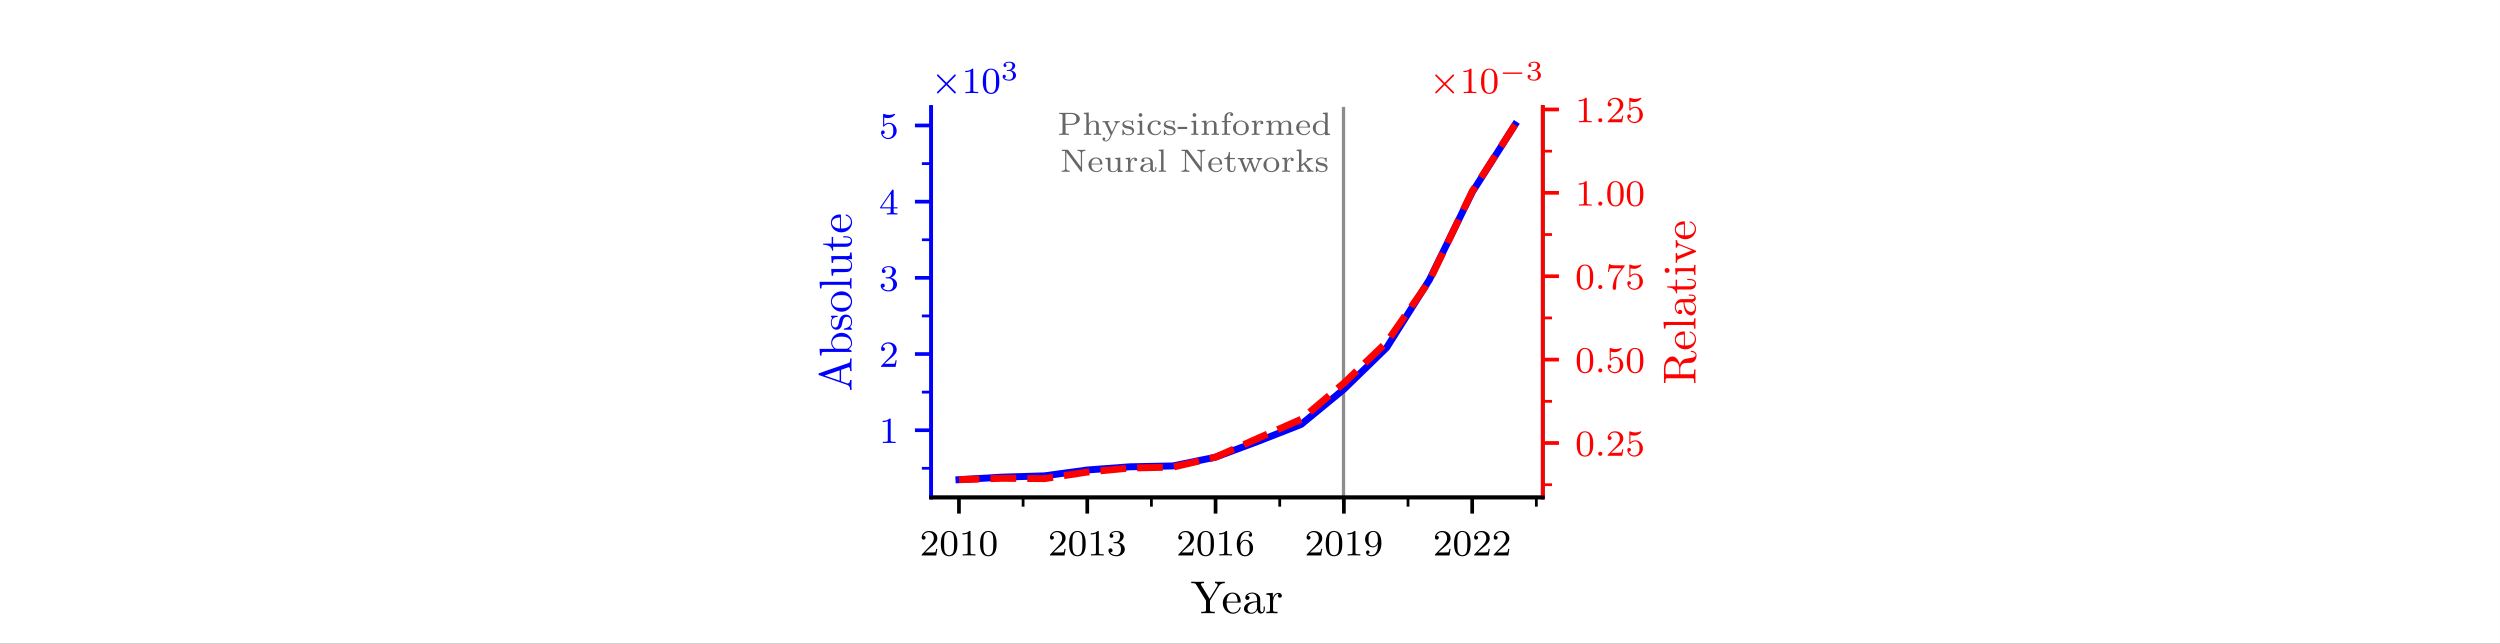 <?xml version="1.0" encoding="UTF-8" standalone="no"?>
<!-- Created with Inkscape (http://www.inkscape.org/) -->

<svg
   width="190.463mm"
   height="49.039mm"
   viewBox="0 0 190.463 49.039"
   version="1.1"
   id="svg1308"
   xml:space="preserve"
   inkscape:version="1.2.2 (732a01da63, 2022-12-09)"
   sodipodi:docname="publications_abs_relat.svg"
   xmlns:inkscape="http://www.inkscape.org/namespaces/inkscape"
   xmlns:sodipodi="http://sodipodi.sourceforge.net/DTD/sodipodi-0.dtd"
   xmlns:xlink="http://www.w3.org/1999/xlink"
   xmlns="http://www.w3.org/2000/svg"
   xmlns:svg="http://www.w3.org/2000/svg"
   xmlns:ns10="http://www.iki.fi/pav/software/textext/"><rect x="0" y="0" width="190.463" height="49.039" fill="#333333" stroke="none"/><sodipodi:namedview
     id="namedview1310"
     pagecolor="#ffffff"
     bordercolor="#000000"
     borderopacity="0.25"
     inkscape:showpageshadow="2"
     inkscape:pageopacity="0.0"
     inkscape:pagecheckerboard="0"
     inkscape:deskcolor="#d1d1d1"
     inkscape:document-units="mm"
     showgrid="false"
     inkscape:zoom="1.4324916"
     inkscape:cx="356.02303"
     inkscape:cy="75.044071"
     inkscape:window-width="2400"
     inkscape:window-height="1261"
     inkscape:window-x="2391"
     inkscape:window-y="-9"
     inkscape:window-maximized="1"
     inkscape:current-layer="layer1" /><defs
     id="defs1305"><clipPath
       clipPathUnits="userSpaceOnUse"
       id="clipPath2547"><path
         d="M 34.89,37.74 H 166.888 V 121.987 H 34.89 Z"
         id="path2545" /></clipPath><clipPath
       clipPathUnits="userSpaceOnUse"
       id="clipPath2665"><path
         d="M 34.89,37.74 H 166.888 V 121.987 H 34.89 Z"
         id="path2663" /></clipPath><g
       id="g2892"><g
         id="glyph-0-0" /><g
         id="glyph-0-1"><path
           d="m 2.25,-1.625 c 0.125,-0.125 0.453,-0.391 0.594,-0.5 0.484,-0.453 0.953,-0.891 0.953,-1.609 0,-0.953 -0.797,-1.562 -1.781,-1.562 -0.969,0 -1.594,0.719 -1.594,1.438 0,0.391 0.312,0.438 0.422,0.438 0.172,0 0.422,-0.109 0.422,-0.422 0,-0.406 -0.406,-0.406 -0.5,-0.406 C 1,-4.844 1.531,-5.031 1.922,-5.031 c 0.734,0 1.125,0.625 1.125,1.297 0,0.828 -0.578,1.438 -1.531,2.391 l -1,1.047 C 0.422,-0.219 0.422,-0.203 0.422,0 H 3.562 l 0.234,-1.422 h -0.25 C 3.531,-1.266 3.469,-0.875 3.375,-0.719 c -0.047,0.062 -0.656,0.062 -0.781,0.062 H 1.172 Z m 0,0"
           id="path2799" /></g><g
         id="glyph-0-2"><path
           d="m 3.891,-2.547 c 0,-0.844 -0.078,-1.359 -0.344,-1.875 -0.344,-0.703 -1,-0.875 -1.438,-0.875 -1,0 -1.375,0.75 -1.484,0.969 -0.281,0.578 -0.297,1.375 -0.297,1.781 0,0.531 0.016,1.328 0.406,1.969 0.359,0.594 0.953,0.75 1.375,0.75 0.391,0 1.062,-0.125 1.469,-0.906 0.297,-0.578 0.312,-1.297 0.312,-1.812 z M 2.109,-0.062 C 1.844,-0.062 1.297,-0.188 1.125,-1.016 1.031,-1.469 1.031,-2.219 1.031,-2.641 1.031,-3.188 1.031,-3.75 1.125,-4.188 1.297,-5 1.906,-5.078 2.109,-5.078 c 0.266,0 0.828,0.141 0.984,0.859 0.094,0.438 0.094,1.047 0.094,1.578 0,0.469 0,1.188 -0.094,1.641 -0.172,0.828 -0.719,0.938 -0.984,0.938 z m 0,0"
           id="path2802" /></g><g
         id="glyph-0-3"><path
           d="m 2.5,-5.078 c 0,-0.219 -0.016,-0.219 -0.234,-0.219 -0.328,0.312 -0.75,0.5 -1.5,0.5 v 0.266 c 0.219,0 0.641,0 1.109,-0.203 v 4.078 c 0,0.297 -0.031,0.391 -0.781,0.391 H 0.812 V 0 c 0.328,-0.031 1.016,-0.031 1.375,-0.031 0.359,0 1.047,0 1.375,0.031 V -0.266 H 3.281 c -0.75,0 -0.781,-0.094 -0.781,-0.391 z m 0,0"
           id="path2805" /></g><g
         id="glyph-0-4"><path
           d="m 2.016,-2.656 c 0.625,0 1.031,0.453 1.031,1.297 0,1 -0.562,1.281 -0.984,1.281 -0.438,0 -1.047,-0.156 -1.328,-0.578 0.297,0 0.5,-0.188 0.5,-0.438 0,-0.266 -0.188,-0.438 -0.453,-0.438 -0.203,0 -0.438,0.125 -0.438,0.453 0,0.75 0.812,1.25 1.734,1.25 C 3.125,0.172 3.875,-0.562 3.875,-1.359 3.875,-2.031 3.344,-2.625 2.531,-2.812 c 0.625,-0.219 1.109,-0.75 1.109,-1.391 0,-0.641 -0.719,-1.094 -1.547,-1.094 -0.859,0 -1.5,0.453 -1.5,1.062 0,0.297 0.188,0.422 0.406,0.422 0.25,0 0.406,-0.172 0.406,-0.406 0,-0.297 -0.266,-0.406 -0.438,-0.406 0.344,-0.438 0.953,-0.469 1.094,-0.469 0.203,0 0.812,0.062 0.812,0.891 0,0.547 -0.234,0.891 -0.344,1.016 -0.234,0.25 -0.422,0.266 -0.906,0.297 -0.156,0 -0.219,0.016 -0.219,0.125 0,0.109 0.078,0.109 0.219,0.109 z m 0,0"
           id="path2808" /></g><g
         id="glyph-0-5"><path
           d="m 1.094,-2.641 c 0,-0.656 0.062,-1.234 0.344,-1.719 0.25,-0.406 0.656,-0.734 1.156,-0.734 0.156,0 0.516,0.031 0.703,0.297 C 2.938,-4.766 2.906,-4.5 2.906,-4.422 c 0,0.25 0.188,0.375 0.375,0.375 0.141,0 0.375,-0.078 0.375,-0.391 0,-0.469 -0.359,-0.859 -1.078,-0.859 -1.109,0 -2.234,1.047 -2.234,2.766 0,2.172 1.016,2.703 1.781,2.703 0.391,0 0.797,-0.109 1.156,-0.453 C 3.609,-0.594 3.875,-0.922 3.875,-1.625 c 0,-1.031 -0.797,-1.766 -1.672,-1.766 -0.578,0 -0.922,0.359 -1.109,0.75 z m 1.031,2.562 c -0.422,0 -0.688,-0.281 -0.797,-0.516 C 1.141,-0.953 1.125,-1.484 1.125,-1.797 c 0,-0.781 0.422,-1.375 1.047,-1.375 0.391,0 0.641,0.203 0.781,0.484 C 3.125,-2.391 3.125,-2.031 3.125,-1.625 c 0,0.406 0,0.75 -0.156,1.047 -0.219,0.359 -0.484,0.5 -0.844,0.5 z m 0,0"
           id="path2811" /></g><g
         id="glyph-0-6"><path
           d="m 3.125,-2.344 c 0,1.938 -0.922,2.266 -1.391,2.266 -0.172,0 -0.578,-0.016 -0.797,-0.266 0.359,-0.031 0.375,-0.297 0.375,-0.375 0,-0.234 -0.188,-0.375 -0.375,-0.375 -0.141,0 -0.375,0.094 -0.375,0.391 0,0.547 0.453,0.875 1.188,0.875 1.094,0 2.125,-1.094 2.125,-2.797 0,-2.062 -0.922,-2.672 -1.734,-2.672 -0.953,0 -1.797,0.734 -1.797,1.781 C 0.344,-2.5 1.125,-1.75 2.031,-1.75 c 0.562,0 0.906,-0.359 1.094,-0.766 z m -1.062,0.375 c -0.375,0 -0.609,-0.172 -0.781,-0.469 -0.188,-0.281 -0.188,-0.672 -0.188,-1.078 0,-0.469 0,-0.797 0.219,-1.125 0.203,-0.297 0.453,-0.453 0.828,-0.453 0.531,0 0.766,0.531 0.797,0.562 0.156,0.391 0.172,1.016 0.172,1.172 0,0.641 -0.344,1.391 -1.047,1.391 z m 0,0"
           id="path2814" /></g><g
         id="glyph-0-7"><path
           d="m 3.141,-5.156 c 0,-0.156 0,-0.219 -0.172,-0.219 -0.094,0 -0.109,0 -0.188,0.109 L 0.234,-1.562 v 0.25 h 2.25 v 0.672 c 0,0.297 -0.016,0.375 -0.641,0.375 H 1.672 V 0 c 0.672,-0.031 0.688,-0.031 1.141,-0.031 0.453,0 0.469,0 1.141,0.031 V -0.266 H 3.781 c -0.625,0 -0.641,-0.078 -0.641,-0.375 V -1.312 h 0.844 v -0.25 h -0.844 z m -0.594,0.641 V -1.562 h -2.031 z m 0,0"
           id="path2817" /></g><g
         id="glyph-0-8"><path
           d="m 1.109,-4.484 c 0.109,0.031 0.422,0.125 0.766,0.125 1,0 1.594,-0.703 1.594,-0.828 0,-0.094 -0.047,-0.109 -0.094,-0.109 -0.016,0 -0.031,0 -0.094,0.031 -0.312,0.125 -0.688,0.219 -1.109,0.219 -0.469,0 -0.859,-0.109 -1.109,-0.219 -0.078,-0.031 -0.094,-0.031 -0.109,-0.031 -0.094,0 -0.094,0.078 -0.094,0.234 v 2.328 c 0,0.141 0,0.234 0.125,0.234 0.062,0 0.078,-0.031 0.125,-0.094 C 1.203,-2.703 1.5,-3.109 2.188,-3.109 c 0.438,0 0.656,0.359 0.734,0.516 0.125,0.281 0.141,0.656 0.141,0.953 0,0.297 0,0.734 -0.219,1.078 -0.156,0.25 -0.484,0.484 -0.906,0.484 -0.516,0 -1.016,-0.312 -1.203,-0.844 C 0.75,-0.906 0.812,-0.906 0.812,-0.906 c 0.219,0 0.406,-0.141 0.406,-0.391 0,-0.297 -0.234,-0.406 -0.391,-0.406 -0.156,0 -0.406,0.078 -0.406,0.422 0,0.719 0.625,1.453 1.531,1.453 1,0 1.844,-0.781 1.844,-1.766 0,-0.922 -0.672,-1.75 -1.609,-1.75 -0.391,0 -0.766,0.125 -1.078,0.406 z m 0,0"
           id="path2820" /></g><g
         id="glyph-0-9"><path
           d="M 4.031,-4.859 C 4.109,-4.938 4.109,-4.953 4.109,-5.125 H 2.078 C 1.875,-5.125 1.641,-5.141 1.438,-5.156 1.016,-5.188 1.016,-5.266 0.984,-5.391 h -0.25 l -0.266,1.688 h 0.25 C 0.734,-3.828 0.828,-4.375 0.938,-4.438 1.016,-4.484 1.625,-4.484 1.734,-4.484 h 1.688 L 2.609,-3.375 C 1.703,-2.172 1.5,-0.906 1.5,-0.281 c 0,0.078 0,0.453 0.375,0.453 0.375,0 0.375,-0.359 0.375,-0.453 V -0.672 C 2.25,-1.812 2.453,-2.75 2.844,-3.281 Z m 0,0"
           id="path2823" /></g><g
         id="glyph-1-0" /><g
         id="glyph-1-1"><path
           d="M 6.078,-5.859 C 6.453,-6.453 7.031,-6.5 7.359,-6.5 V -6.812 C 7.047,-6.781 6.656,-6.781 6.375,-6.781 6.078,-6.781 5.5,-6.797 5.234,-6.812 V -6.5 c 0.406,0 0.562,0.188 0.562,0.391 0,0.109 -0.062,0.234 -0.094,0.297 L 4.062,-3.141 2.25,-6.078 C 2.188,-6.188 2.188,-6.203 2.188,-6.25 c 0,-0.203 0.25,-0.25 0.688,-0.25 v -0.312 c -0.359,0.031 -1.078,0.031 -1.469,0.031 -0.422,0 -0.875,0 -1.297,-0.031 V -6.5 h 0.188 c 0.672,0 0.75,0.109 0.906,0.375 l 2.094,3.406 v 1.938 c 0,0.359 -0.016,0.469 -0.781,0.469 h -0.25 V 0 C 2.625,-0.031 3.344,-0.031 3.734,-0.031 c 0.375,0 1.094,0 1.453,0.031 V -0.312 H 4.953 C 4.188,-0.312 4.156,-0.406 4.156,-0.797 V -2.719 Z m 0,0"
           id="path2827" /></g><g
         id="glyph-1-2"><path
           d="M 1.109,-2.516 C 1.172,-4 2.016,-4.25 2.359,-4.25 c 1.016,0 1.125,1.344 1.125,1.734 z m 0,0.219 h 2.781 c 0.219,0 0.25,0 0.25,-0.219 0,-0.984 -0.547,-1.953 -1.781,-1.953 -1.156,0 -2.078,1.031 -2.078,2.281 0,1.328 1.047,2.297 2.188,2.297 C 3.688,0.109 4.141,-1 4.141,-1.188 4.141,-1.281 4.062,-1.312 4,-1.312 c -0.078,0 -0.109,0.062 -0.125,0.141 -0.344,1.031 -1.25,1.031 -1.344,1.031 -0.5,0 -0.891,-0.297 -1.125,-0.672 -0.297,-0.469 -0.297,-1.125 -0.297,-1.484 z m 0,0"
           id="path2830" /></g><g
         id="glyph-1-3"><path
           d="m 3.312,-0.75 c 0.047,0.391 0.312,0.812 0.781,0.812 0.219,0 0.828,-0.141 0.828,-0.953 v -0.562 h -0.25 v 0.562 c 0,0.578 -0.25,0.641 -0.359,0.641 -0.328,0 -0.375,-0.453 -0.375,-0.5 v -1.984 c 0,-0.422 0,-0.812 -0.359,-1.188 C 3.188,-4.312 2.688,-4.469 2.219,-4.469 c -0.828,0 -1.516,0.469 -1.516,1.125 0,0.297 0.203,0.469 0.469,0.469 0.281,0 0.453,-0.203 0.453,-0.453 0,-0.125 -0.047,-0.453 -0.516,-0.453 C 1.391,-4.141 1.875,-4.25 2.188,-4.25 c 0.5,0 1.062,0.391 1.062,1.281 v 0.359 c -0.516,0.031 -1.203,0.062 -1.828,0.359 -0.75,0.344 -1,0.859 -1,1.297 0,0.812 0.969,1.062 1.594,1.062 0.656,0 1.109,-0.406 1.297,-0.859 z M 3.25,-2.391 v 1 c 0,0.938 -0.719,1.281 -1.172,1.281 -0.484,0 -0.891,-0.344 -0.891,-0.844 0,-0.547 0.422,-1.375 2.062,-1.438 z m 0,0"
           id="path2833" /></g><g
         id="glyph-1-4"><path
           d="M 1.672,-3.312 V -4.406 L 0.281,-4.297 v 0.312 c 0.703,0 0.781,0.062 0.781,0.562 V -0.75 c 0,0.438 -0.109,0.438 -0.781,0.438 V 0 c 0.391,-0.016 0.859,-0.031 1.141,-0.031 0.391,0 0.859,0 1.266,0.031 V -0.312 H 2.469 c -0.734,0 -0.75,-0.109 -0.75,-0.469 V -2.312 c 0,-0.984 0.422,-1.875 1.172,-1.875 0.062,0 0.094,0 0.109,0.016 -0.031,0 -0.234,0.125 -0.234,0.391 0,0.266 0.219,0.422 0.438,0.422 0.172,0 0.422,-0.125 0.422,-0.438 0,-0.312 -0.312,-0.609 -0.734,-0.609 -0.734,0 -1.094,0.672 -1.219,1.094 z m 0,0"
           id="path2836" /></g><g
         id="glyph-2-0" /><g
         id="glyph-2-1"><path
           d="m -6.938,-3.969 c -0.125,0.047 -0.203,0.078 -0.203,0.234 0,0.156 0.062,0.188 0.203,0.234 l 5.953,2.062 C -0.469,-1.25 -0.312,-0.859 -0.312,-0.312 H 0 c -0.016,-0.234 -0.031,-0.672 -0.031,-1.016 0,-0.312 0.016,-0.828 0.031,-1.156 h -0.312 c 0,0.5 -0.25,0.75 -0.5,0.75 -0.031,0 -0.141,-0.016 -0.156,-0.016 L -2.266,-2.219 V -4.672 L -0.75,-5.203 c 0.047,-0.016 0.109,-0.031 0.141,-0.031 0.297,0 0.297,0.562 0.297,0.828 H 0 c -0.031,-0.359 -0.031,-1.062 -0.031,-1.438 0,-0.422 0.016,-0.891 0.031,-1.297 h -0.312 v 0.172 c 0,0.594 -0.062,0.734 -0.391,0.844 z m 1.109,0.531 3.25,-1.125 v 2.234 z m 0,0"
           id="path2840" /></g><g
         id="glyph-2-2"><path
           d="m -3.766,-1.719 h -3.156 l 0.109,1.438 H -6.5 c 0,-0.703 0.062,-0.781 0.562,-0.781 H 0 v -0.25 c -0.016,0 -0.156,-0.078 -0.625,-0.359 0.234,-0.141 0.734,-0.562 0.734,-1.297 0,-1.188 -0.984,-2.219 -2.266,-2.219 -1.266,0 -2.25,0.969 -2.25,2.109 0,0.781 0.469,1.203 0.641,1.359 z m 2.625,-0.031 H -3.188 c -0.188,0 -0.203,0 -0.359,-0.109 C -4.109,-2.25 -4.188,-2.797 -4.188,-3.031 c 0,-0.453 0.266,-0.812 0.641,-1.047 0.406,-0.266 0.969,-0.281 1.391,-0.281 0.359,0 0.953,0.016 1.406,0.297 0.312,0.219 0.641,0.594 0.641,1.125 0,0.453 -0.234,0.812 -0.609,1.047 C -0.922,-1.75 -0.953,-1.75 -1.141,-1.75 Z m 0,0"
           id="path2843" /></g><g
         id="glyph-2-3"><path
           d="m -1.938,-2.078 c 0.047,-0.219 0.203,-1.031 0.922,-1.031 0.5,0 0.906,0.344 0.906,1.125 0,0.844 -0.562,1.203 -1.422,1.391 -0.125,0.031 -0.156,0.031 -0.156,0.141 0,0.125 0.062,0.125 0.234,0.125 H -0.125 c 0.172,0 0.234,0 0.234,-0.109 0,-0.047 -0.016,-0.062 -0.203,-0.25 -0.016,-0.016 -0.031,-0.016 -0.219,-0.203 0.406,-0.438 0.422,-0.891 0.422,-1.094 0,-1.141 -0.672,-1.609 -1.391,-1.609 -0.516,0 -0.828,0.297 -0.938,0.422 -0.328,0.328 -0.406,0.719 -0.484,1.141 -0.109,0.562 -0.234,1.219 -0.812,1.219 -0.359,0 -0.766,-0.25 -0.766,-1.109 0,-1.094 0.906,-1.156 1.203,-1.172 0.094,0 0.094,-0.094 0.094,-0.109 0,-0.141 -0.047,-0.141 -0.234,-0.141 h -1.016 c -0.156,0 -0.234,0 -0.234,0.109 0,0.047 0,0.078 0.125,0.203 0.031,0.031 0.125,0.125 0.156,0.172 -0.281,0.375 -0.281,0.781 -0.281,0.938 0,1.219 0.672,1.594 1.234,1.594 0.344,0 0.625,-0.156 0.844,-0.422 0.25,-0.328 0.312,-0.609 0.453,-1.328 z m 0,0"
           id="path2846" /></g><g
         id="glyph-2-4"><path
           d="m -2.141,-4.688 c -1.266,0 -2.328,0.984 -2.328,2.188 0,1.25 1.094,2.219 2.328,2.219 1.297,0 2.25,-1.031 2.25,-2.203 0,-1.203 -0.984,-2.203 -2.25,-2.203 z m 2,2.188 c 0,0.438 -0.203,0.875 -0.672,1.141 -0.438,0.25 -1.047,0.25 -1.406,0.25 -0.391,0 -0.922,0 -1.359,-0.234 C -4.031,-1.609 -4.25,-2.078 -4.25,-2.484 c 0,-0.438 0.219,-0.859 0.656,-1.125 0.422,-0.266 1,-0.266 1.375,-0.266 0.359,0 0.906,0 1.344,0.219 0.453,0.234 0.734,0.672 0.734,1.156 z m 0,0"
           id="path2849" /></g><g
         id="glyph-2-5"><path
           d="m -6.922,-1.766 0.109,1.438 H -6.5 c 0,-0.703 0.062,-0.781 0.562,-0.781 H -0.75 c 0.438,0 0.438,0.109 0.438,0.781 H 0 C -0.016,-0.656 -0.031,-1.188 -0.031,-1.438 c 0,-0.25 0.016,-0.734 0.031,-1.109 h -0.312 c 0,0.672 0,0.781 -0.438,0.781 z m 0,0"
           id="path2852" /></g><g
         id="glyph-2-6"><path
           d="M -0.781,-3.891 H 0.109 L 0,-5.328 h -0.312 c 0,0.688 -0.062,0.766 -0.562,0.766 h -3.531 l 0.109,1.469 h 0.312 c 0,-0.688 0.062,-0.781 0.562,-0.781 h 1.766 c 0.875,0 1.547,0.484 1.547,1.219 0,0.828 -0.469,0.875 -0.984,0.875 h -3.312 l 0.109,1.469 h 0.312 c 0,-0.781 0.031,-0.781 0.906,-0.781 h 1.5 c 0.781,0 1.688,0 1.688,-1.516 0,-0.562 -0.281,-1 -0.891,-1.281 z m 0,0"
           id="path2855" /></g><g
         id="glyph-2-7"><path
           d="m -3.984,-1.719 v -1.438 h -0.312 v 1.438 H -6.125 v 0.25 c 0.812,0 1.875,0.297 1.922,1.281 h 0.219 v -0.844 h 2.75 c 1.219,0 1.344,-0.938 1.344,-1.297 0,-0.703 -0.703,-0.984 -1.344,-0.984 h -0.562 v 0.25 H -1.25 c 0.734,0 1.109,0.297 1.109,0.672 0,0.672 -0.906,0.672 -1.078,0.672 z m 0,0"
           id="path2858" /></g><g
         id="glyph-2-8"><path
           d="M -2.516,-1.109 C -4,-1.172 -4.25,-2.016 -4.25,-2.359 c 0,-1.016 1.344,-1.125 1.734,-1.125 z m 0.219,0 v -2.781 c 0,-0.219 0,-0.25 -0.219,-0.25 -0.984,0 -1.953,0.547 -1.953,1.781 0,1.156 1.031,2.078 2.281,2.078 1.328,0 2.297,-1.047 2.297,-2.188 0,-1.219 -1.109,-1.672 -1.297,-1.672 -0.094,0 -0.125,0.078 -0.125,0.141 0,0.078 0.062,0.109 0.141,0.125 1.031,0.344 1.031,1.25 1.031,1.344 0,0.5 -0.297,0.891 -0.672,1.125 -0.469,0.297 -1.125,0.297 -1.484,0.297 z m 0,0"
           id="path2861" /></g><g
         id="glyph-2-9"><path
           d="M -3.516,-2.234 H -6.094 c -0.234,0 -0.359,0 -0.391,-0.219 C -6.5,-2.547 -6.5,-2.844 -6.5,-3.047 c 0,-0.891 0.047,-2 1.484,-2 0.688,0 1.5,0.234 1.5,1.703 z m 0.125,-2.109 c -0.234,-0.953 -0.844,-1.734 -1.625,-1.734 -0.953,0 -1.797,1.141 -1.797,2.594 V -0.344 H -6.5 v -0.25 c 0,-0.766 0.109,-0.781 0.469,-0.781 h 5.25 c 0.359,0 0.469,0.016 0.469,0.781 v 0.25 H 0 c -0.031,-0.359 -0.031,-1.078 -0.031,-1.453 0,-0.391 0,-1.109 0.031,-1.469 h -0.312 v 0.25 c 0,0.766 -0.109,0.781 -0.469,0.781 H -3.297 V -3.375 c 0,-0.156 0,-0.578 0.344,-0.938 0.344,-0.375 0.656,-0.375 1.328,-0.375 0.641,0 1.047,0 1.422,-0.406 0.359,-0.406 0.422,-0.953 0.422,-1.25 0,-0.781 -0.812,-0.953 -1.094,-0.953 -0.062,0 -0.172,0 -0.172,0.125 0,0.109 0.094,0.109 0.156,0.125 C -0.172,-6.984 0,-6.641 0,-6.391 c 0,0.484 -0.516,0.562 -1.438,0.703 l -0.797,0.141 C -2.875,-5.375 -3.203,-4.891 -3.391,-4.344 Z m 0,0"
           id="path2864" /></g><g
         id="glyph-2-10"><path
           d="m -0.75,-3.312 c 0.391,-0.047 0.812,-0.312 0.812,-0.781 0,-0.219 -0.141,-0.828 -0.953,-0.828 h -0.562 v 0.25 h 0.562 c 0.578,0 0.641,0.25 0.641,0.359 0,0.328 -0.453,0.375 -0.5,0.375 h -1.984 c -0.422,0 -0.812,0 -1.188,0.359 C -4.312,-3.188 -4.469,-2.688 -4.469,-2.219 c 0,0.828 0.469,1.516 1.125,1.516 0.297,0 0.469,-0.203 0.469,-0.469 0,-0.281 -0.203,-0.453 -0.453,-0.453 -0.125,0 -0.453,0.047 -0.453,0.516 C -4.141,-1.391 -4.25,-1.875 -4.25,-2.188 c 0,-0.5 0.391,-1.062 1.281,-1.062 h 0.359 c 0.031,0.516 0.062,1.203 0.359,1.828 0.344,0.75 0.859,1 1.297,1 0.812,0 1.062,-0.969 1.062,-1.594 0,-0.656 -0.406,-1.109 -0.859,-1.297 z M -2.391,-3.25 h 1 c 0.938,0 1.281,0.719 1.281,1.172 0,0.484 -0.344,0.891 -0.844,0.891 -0.547,0 -1.375,-0.422 -1.438,-2.062 z m 0,0"
           id="path2867" /></g><g
         id="glyph-2-11"><path
           d="M -4.406,-1.766 -4.297,-0.375 h 0.312 c 0,-0.641 0.062,-0.734 0.547,-0.734 H -0.75 c 0.438,0 0.438,0.109 0.438,0.781 H 0 C -0.016,-0.641 -0.031,-1.188 -0.031,-1.422 -0.031,-1.781 -0.016,-2.125 0,-2.469 h -0.312 c 0,0.672 -0.047,0.703 -0.438,0.703 z m -1.734,-0.031 c -0.312,0 -0.531,0.234 -0.531,0.516 0,0.312 0.266,0.531 0.531,0.531 0.266,0 0.531,-0.219 0.531,-0.531 0,-0.281 -0.219,-0.516 -0.531,-0.516 z m 0,0"
           id="path2870" /></g><g
         id="glyph-2-12"><path
           d="M -3.312,-4.141 C -3.547,-4.234 -3.984,-4.406 -3.984,-5.062 h -0.312 c 0.016,0.234 0.031,0.516 0.031,0.75 0,0.234 -0.016,0.688 -0.031,0.859 h 0.312 c 0,-0.359 0.234,-0.469 0.422,-0.469 0.094,0 0.141,0.016 0.25,0.047 l 2.531,1.031 -2.781,1.109 c -0.125,0.062 -0.141,0.062 -0.172,0.062 -0.25,0 -0.25,-0.391 -0.25,-0.578 h -0.312 c 0.016,0.312 0.031,0.859 0.031,1.094 0,0.266 -0.016,0.672 -0.031,0.969 h 0.312 c 0,-0.625 0.062,-0.672 0.359,-0.797 l 3.547,-1.438 C 0.062,-2.484 0.109,-2.5 0.109,-2.625 c 0,-0.141 -0.094,-0.172 -0.188,-0.219 z m 0,0"
           id="path2873" /></g><g
         id="glyph-3-0" /><g
         id="glyph-3-1"><path
           d="m 5.219,-3.672 c 0.094,-0.094 0.109,-0.125 0.109,-0.188 0,-0.094 -0.078,-0.188 -0.188,-0.188 -0.062,0 -0.094,0.031 -0.188,0.125 L 3.297,-2.25 1.625,-3.922 c -0.109,-0.109 -0.141,-0.125 -0.203,-0.125 -0.094,0 -0.172,0.094 -0.172,0.188 0,0.078 0.031,0.109 0.109,0.188 l 1.672,1.688 -1.672,1.656 C 1.266,-0.219 1.25,-0.188 1.25,-0.125 c 0,0.094 0.078,0.188 0.172,0.188 0.078,0 0.094,-0.031 0.188,-0.125 l 1.672,-1.672 1.734,1.75 C 5.062,0.031 5.109,0.062 5.141,0.062 c 0.109,0 0.188,-0.094 0.188,-0.188 0,-0.062 -0.031,-0.094 -0.031,-0.109 -0.031,-0.047 -1.312,-1.312 -1.75,-1.75 z m 0,0"
           id="path2877" /></g><g
         id="glyph-4-0" /><g
         id="glyph-4-1"><path
           d="m 1.766,-1.984 c 0.5,0 0.844,0.344 0.844,0.953 0,0.656 -0.391,0.938 -0.828,0.938 C 1.609,-0.094 1,-0.125 0.734,-0.469 0.969,-0.5 1.062,-0.656 1.062,-0.812 c 0,-0.203 -0.141,-0.344 -0.344,-0.344 -0.156,0 -0.344,0.109 -0.344,0.359 0,0.594 0.656,0.922 1.422,0.922 0.891,0 1.469,-0.562 1.469,-1.156 0,-0.438 -0.328,-0.906 -1.047,-1.078 0.484,-0.156 0.859,-0.547 0.859,-1.031 0,-0.484 -0.562,-0.844 -1.281,-0.844 -0.703,0 -1.234,0.328 -1.234,0.812 0,0.266 0.203,0.328 0.328,0.328 0.156,0 0.312,-0.094 0.312,-0.312 0,-0.188 -0.125,-0.297 -0.297,-0.312 0.281,-0.312 0.828,-0.312 0.891,-0.312 0.297,0 0.688,0.141 0.688,0.641 0,0.328 -0.188,0.906 -0.797,0.938 -0.109,0 -0.266,0.016 -0.312,0.016 -0.062,0.016 -0.125,0.016 -0.125,0.109 0,0.094 0.062,0.094 0.156,0.094 z m 0,0"
           id="path2881" /></g><g
         id="glyph-5-0" /><g
         id="glyph-5-1"><path
           d="m 1.625,-0.438 c 0,-0.266 -0.234,-0.453 -0.453,-0.453 -0.25,0 -0.438,0.219 -0.438,0.438 C 0.734,-0.172 0.953,0 1.172,0 1.422,0 1.625,-0.203 1.625,-0.438 Z m 0,0"
           id="path2885" /></g><g
         id="glyph-6-0" /><g
         id="glyph-6-1"><path
           d="m 4.766,-1.344 c 0.094,0 0.25,0 0.25,-0.156 0,-0.156 -0.156,-0.156 -0.25,-0.156 H 1 c -0.109,0 -0.25,0 -0.25,0.156 0,0.156 0.141,0.156 0.25,0.156 z m 0,0"
           id="path2889" /></g></g><clipPath
       id="clip-0"><path
         clip-rule="nonzero"
         d="M 0,0 H 212.598 V 141.73 H 0 Z m 0,0"
         id="path2894" /></clipPath><g
       id="id-e37c9237-c485-40d2-a3e2-ee0cf41a26a7"
       style="fill:#666666;stroke-width:0"><g
         id="id-ebaf5dbe-0aba-4753-a9af-361906bc8d3c"
         style="fill:#666666;stroke-width:0" /><g
         id="id-8012991d-2f5b-4212-bf81-23a24e03f0a3"
         style="fill:#666666;stroke-width:0"><path
           d="m 1.781,-2.156 h 1.266 c 1.016,0 1.812,-0.594 1.812,-1.297 0,-0.688 -0.781,-1.312 -1.812,-1.312 H 0.406 v 0.25 h 0.172 c 0.531,0 0.547,0.078 0.547,0.328 v 3.625 c 0,0.234 -0.016,0.312 -0.547,0.312 H 0.406 V 0 C 0.75,-0.016 1.203,-0.031 1.453,-0.031 1.703,-0.031 2.156,-0.016 2.5,0 V -0.25 H 2.328 C 1.797,-0.25 1.781,-0.328 1.781,-0.562 Z M 2.875,-4.516 c 1.172,0 1.234,0.656 1.234,1.062 0,0.312 0,1.062 -1.234,1.062 H 1.75 v -1.844 c 0,-0.219 0.016,-0.281 0.344,-0.281 z m 0,0"
           id="id-3d52776a-2d4f-41a6-bcdf-276d81d4cb39"
           style="fill:#666666;stroke-width:0" /></g><g
         id="id-33208898-2ef5-41ca-b13d-2ebb8819ce08"
         style="fill:#666666;stroke-width:0"><path
           d="m 3.594,-2.109 c 0,-0.609 -0.297,-0.969 -1.047,-0.969 -0.625,0 -0.969,0.375 -1.125,0.641 V -4.844 L 0.375,-4.766 v 0.25 c 0.469,0 0.531,0.062 0.531,0.391 v 3.578 C 0.906,-0.25 0.828,-0.25 0.375,-0.25 V 0 C 0.391,0 0.875,-0.031 1.172,-0.031 1.422,-0.031 1.906,0 1.969,0 v -0.25 c -0.453,0 -0.516,0 -0.516,-0.297 V -1.812 c 0,-0.719 0.578,-1.062 1.031,-1.062 0.484,0 0.547,0.375 0.547,0.734 v 1.594 C 3.031,-0.25 2.969,-0.25 2.516,-0.25 V 0 C 2.531,0 3.016,-0.031 3.312,-0.031 3.562,-0.031 4.047,0 4.109,0 v -0.25 c -0.453,0 -0.516,0 -0.516,-0.297 z m 0,0"
           id="id-99327ab9-65dc-40bc-9ca0-22bdd818b455"
           style="fill:#666666;stroke-width:0" /></g><g
         id="id-6a704c25-2847-4291-a5ed-4a9f9dd9aae6"
         style="fill:#666666;stroke-width:0"><path
           d="M 3.297,-2.328 C 3.484,-2.75 3.844,-2.75 3.953,-2.75 V -3 c -0.188,0.016 -0.328,0.031 -0.531,0.031 -0.188,0 -0.438,-0.016 -0.625,-0.031 v 0.25 c 0.234,0.016 0.281,0.156 0.281,0.266 0,0.078 -0.031,0.141 -0.062,0.219 L 2.25,-0.625 1.391,-2.453 C 1.359,-2.5 1.344,-2.547 1.344,-2.594 1.344,-2.75 1.578,-2.75 1.703,-2.75 V -3 C 1.594,-3 1.094,-2.969 0.906,-2.969 0.688,-2.969 0.422,-2.984 0.219,-3 v 0.25 c 0.391,0 0.469,0.016 0.562,0.234 L 1.953,0 c -0.062,0.141 -0.125,0.266 -0.188,0.406 -0.156,0.344 -0.375,0.812 -0.859,0.812 -0.172,0 -0.219,-0.031 -0.297,-0.078 0.016,0 0.203,-0.062 0.203,-0.297 0,-0.172 -0.125,-0.297 -0.297,-0.297 -0.188,0 -0.312,0.125 -0.312,0.297 0,0.328 0.328,0.578 0.703,0.578 0.594,0 0.938,-0.625 1.031,-0.828 z m 0,0"
           id="id-ea325ad0-738c-4572-a211-189c56dad85d"
           style="fill:#666666;stroke-width:0" /></g><g
         id="id-891fcbd3-7152-4690-b535-c7e6a998b968"
         style="fill:#666666;stroke-width:0"><path
           d="m 2.641,-2.922 c 0,-0.125 0,-0.188 -0.094,-0.188 -0.031,0 -0.047,0 -0.141,0.078 -0.016,0.016 -0.078,0.078 -0.125,0.109 -0.219,-0.141 -0.469,-0.188 -0.734,-0.188 -1,0 -1.234,0.531 -1.234,0.875 0,0.219 0.094,0.406 0.266,0.547 0.266,0.219 0.531,0.266 0.969,0.344 0.344,0.062 0.906,0.156 0.906,0.625 0,0.266 -0.188,0.594 -0.859,0.594 -0.672,0 -0.906,-0.438 -1.031,-0.906 -0.031,-0.094 -0.031,-0.125 -0.125,-0.125 -0.125,0 -0.125,0.047 -0.125,0.188 v 0.859 C 0.312,0 0.312,0.062 0.406,0.062 0.469,0.062 0.609,-0.078 0.75,-0.234 1.047,0.062 1.422,0.062 1.594,0.062 c 0.906,0 1.25,-0.484 1.25,-0.969 0,-0.266 -0.125,-0.484 -0.312,-0.641 -0.266,-0.25 -0.578,-0.312 -0.828,-0.344 -0.547,-0.109 -1,-0.188 -1,-0.562 0,-0.219 0.188,-0.484 0.844,-0.484 0.812,0 0.844,0.562 0.859,0.766 0,0.078 0.094,0.078 0.109,0.078 0.125,0 0.125,-0.047 0.125,-0.188 z m 0,0"
           id="id-5620fb3d-a368-44bc-b659-d4066718efae"
           style="fill:#666666;stroke-width:0" /></g><g
         id="id-3a631b24-3b1e-4c16-a1e5-594a46ae50e8"
         style="fill:#666666;stroke-width:0"><path
           d="m 1.469,-4.297 c 0,-0.203 -0.172,-0.406 -0.406,-0.406 -0.203,0 -0.391,0.172 -0.391,0.406 0,0.25 0.203,0.406 0.391,0.406 0.234,0 0.406,-0.172 0.406,-0.406 z M 0.406,-3 v 0.25 c 0.438,0 0.5,0.047 0.5,0.391 v 1.812 C 0.906,-0.25 0.844,-0.25 0.391,-0.25 V 0 c 0.016,0 0.5,-0.031 0.781,-0.031 0.25,0 0.5,0.016 0.734,0.031 V -0.25 C 1.5,-0.25 1.438,-0.25 1.438,-0.547 v -2.531 z m 0,0"
           id="id-6d78343b-907a-4a20-b64a-5f86298cb102"
           style="fill:#666666;stroke-width:0" /></g><g
         id="id-222caf2d-9676-44cd-b395-2dc6d111339d"
         style="fill:#666666;stroke-width:0"><path
           d="m 2.703,-2.781 c -0.125,0.062 -0.188,0.172 -0.188,0.312 0,0.188 0.125,0.328 0.328,0.328 0.188,0 0.328,-0.125 0.328,-0.344 0,-0.625 -0.969,-0.625 -1.156,-0.625 -1.047,0 -1.688,0.797 -1.688,1.609 0,0.875 0.734,1.562 1.656,1.562 1.031,0 1.281,-0.812 1.281,-0.906 0,-0.078 -0.094,-0.078 -0.125,-0.078 -0.094,0 -0.094,0.016 -0.125,0.125 C 2.859,-0.375 2.484,-0.156 2.062,-0.156 c -0.484,0 -1.109,-0.359 -1.109,-1.359 0,-0.875 0.438,-1.375 1.078,-1.375 0.094,0 0.422,0 0.672,0.109 z m 0,0"
           id="id-4e7fc498-1489-49ab-b5c6-463ee4732b84"
           style="fill:#666666;stroke-width:0" /></g><g
         id="id-ca88cf83-b046-4f59-9fbf-81fa7937ee53"
         style="fill:#666666;stroke-width:0"><path
           d="m 2.188,-1.266 v -0.469 H 0.141 v 0.469 z m 0,0"
           id="id-045f2a79-484e-4966-a332-a432d7249d24"
           style="fill:#666666;stroke-width:0" /></g><g
         id="id-305450ff-661d-480c-8c04-650a4ca04215"
         style="fill:#666666;stroke-width:0"><path
           d="m 3.594,-2.109 c 0,-0.609 -0.297,-0.969 -1.047,-0.969 -0.578,0 -0.938,0.312 -1.141,0.688 v -0.688 L 0.375,-3 v 0.25 c 0.469,0 0.531,0.047 0.531,0.391 v 1.812 C 0.906,-0.25 0.828,-0.25 0.375,-0.25 V 0 C 0.391,0 0.875,-0.031 1.172,-0.031 1.422,-0.031 1.906,0 1.969,0 v -0.25 c -0.453,0 -0.516,0 -0.516,-0.297 V -1.812 c 0,-0.719 0.578,-1.062 1.031,-1.062 0.484,0 0.547,0.375 0.547,0.734 v 1.594 C 3.031,-0.25 2.969,-0.25 2.516,-0.25 V 0 C 2.531,0 3.016,-0.031 3.312,-0.031 3.562,-0.031 4.047,0 4.109,0 v -0.25 c -0.453,0 -0.516,0 -0.516,-0.297 z m 0,0"
           id="id-8940bcff-d039-4edc-8f7c-856614ad6d1b"
           style="fill:#666666;stroke-width:0" /></g><g
         id="id-c4336677-9a1a-4fc3-b9c4-52a615eb4c3d"
         style="fill:#666666;stroke-width:0"><path
           d="m 1.438,-2.75 h 0.875 V -3 H 1.406 v -0.781 c 0,-0.641 0.375,-0.922 0.672,-0.922 0.062,0 0.141,0 0.203,0.031 C 2.188,-4.625 2.125,-4.516 2.125,-4.391 c 0,0.188 0.141,0.312 0.328,0.312 0.188,0 0.328,-0.125 0.328,-0.312 0,-0.312 -0.312,-0.516 -0.688,-0.516 -0.547,0 -1.188,0.391 -1.188,1.125 V -3 H 0.312 v 0.25 h 0.594 v 2.203 C 0.906,-0.25 0.844,-0.25 0.391,-0.25 V 0 C 0.422,0 0.906,-0.031 1.188,-0.031 1.484,-0.031 1.797,-0.016 2.094,0 V -0.25 H 1.953 C 1.438,-0.25 1.438,-0.328 1.438,-0.562 Z m 0,0"
           id="id-a6132bb3-b1d3-41f3-9973-344a1d87a33e"
           style="fill:#666666;stroke-width:0" /></g><g
         id="id-b79f8f0a-d08d-4bbe-b914-e116a34eacfc"
         style="fill:#666666;stroke-width:0"><path
           d="m 3.688,-1.484 c 0,-0.875 -0.75,-1.625 -1.703,-1.625 -0.969,0 -1.719,0.75 -1.719,1.625 0,0.859 0.766,1.547 1.719,1.547 0.938,0 1.703,-0.688 1.703,-1.547 z M 1.984,-0.156 c -0.266,0 -0.641,-0.078 -0.875,-0.422 -0.188,-0.281 -0.203,-0.641 -0.203,-0.969 0,-0.297 0,-0.719 0.25,-1.016 0.172,-0.203 0.469,-0.344 0.828,-0.344 0.406,0 0.703,0.188 0.859,0.406 0.188,0.266 0.203,0.625 0.203,0.953 0,0.328 -0.016,0.703 -0.219,0.984 -0.188,0.266 -0.5,0.406 -0.844,0.406 z m 0,0"
           id="id-af934b05-2804-46fd-a9bd-19455dd3d84a"
           style="fill:#666666;stroke-width:0" /></g><g
         id="id-2e8d8902-46b6-4d98-9a84-82e20e23f8a5"
         style="fill:#666666;stroke-width:0"><path
           d="m 1.391,-1.594 c 0,-0.578 0.266,-1.281 0.938,-1.281 -0.062,0.047 -0.125,0.141 -0.125,0.25 0,0.234 0.188,0.312 0.312,0.312 0.172,0 0.328,-0.109 0.328,-0.312 0,-0.234 -0.234,-0.453 -0.562,-0.453 -0.344,0 -0.734,0.219 -0.938,0.75 v -0.75 L 0.344,-3 v 0.25 c 0.469,0 0.516,0.047 0.516,0.391 v 1.812 C 0.859,-0.25 0.797,-0.25 0.344,-0.25 V 0 c 0.031,0 0.5,-0.031 0.797,-0.031 0.297,0 0.594,0.016 0.906,0.031 V -0.25 H 1.906 c -0.516,0 -0.516,-0.078 -0.516,-0.312 z m 0,0"
           id="id-859ac6d1-9144-4d6f-8a68-6e1bd9025b59"
           style="fill:#666666;stroke-width:0" /></g><g
         id="id-db0f5143-682a-4125-8133-03ed7a8974d6"
         style="fill:#666666;stroke-width:0"><path
           d="m 5.734,-2.109 c 0,-0.609 -0.312,-0.969 -1.047,-0.969 -0.562,0 -0.938,0.297 -1.125,0.656 -0.141,-0.5 -0.516,-0.656 -1.016,-0.656 -0.578,0 -0.938,0.312 -1.141,0.688 v -0.688 L 0.375,-3 v 0.25 c 0.469,0 0.531,0.047 0.531,0.391 v 1.812 C 0.906,-0.25 0.828,-0.25 0.375,-0.25 V 0 C 0.391,0 0.875,-0.031 1.172,-0.031 1.422,-0.031 1.906,0 1.969,0 v -0.25 c -0.453,0 -0.516,0 -0.516,-0.297 V -1.812 c 0,-0.719 0.578,-1.062 1.031,-1.062 0.484,0 0.547,0.375 0.547,0.734 v 1.594 C 3.031,-0.25 2.969,-0.25 2.516,-0.25 V 0 C 2.531,0 3.016,-0.031 3.312,-0.031 3.562,-0.031 4.047,0 4.109,0 v -0.25 c -0.453,0 -0.516,0 -0.516,-0.297 V -1.812 c 0,-0.719 0.578,-1.062 1.031,-1.062 0.484,0 0.547,0.375 0.547,0.734 v 1.594 C 5.172,-0.25 5.109,-0.25 4.656,-0.25 V 0 c 0.016,0 0.5,-0.031 0.797,-0.031 C 5.703,-0.031 6.188,0 6.25,0 v -0.25 c -0.453,0 -0.516,0 -0.516,-0.297 z m 0,0"
           id="id-ff07bab1-8eb2-48a9-99db-3491e7e6d0f2"
           style="fill:#666666;stroke-width:0" /></g><g
         id="id-3a94fe26-8340-46e0-b006-9066ad470294"
         style="fill:#666666;stroke-width:0"><path
           d="m 3.062,-1.594 c 0.156,0 0.203,0 0.203,-0.141 0,-0.625 -0.344,-1.375 -1.391,-1.375 -0.906,0 -1.609,0.719 -1.609,1.578 0,0.891 0.781,1.594 1.703,1.594 0.938,0 1.297,-0.75 1.297,-0.906 0,-0.016 -0.016,-0.094 -0.125,-0.094 -0.094,0 -0.109,0.047 -0.125,0.109 -0.219,0.562 -0.75,0.672 -1,0.672 C 1.688,-0.156 1.375,-0.297 1.172,-0.562 0.906,-0.891 0.906,-1.312 0.906,-1.594 Z M 0.906,-1.766 C 0.984,-2.75 1.609,-2.906 1.875,-2.906 c 0.859,0 0.891,0.969 0.906,1.141 z m 0,0"
           id="id-0e5c3723-1fc3-4306-889d-41d0c3546b9d"
           style="fill:#666666;stroke-width:0" /></g><g
         id="id-e235bca1-e278-4151-ab58-e527c2ce0a15"
         style="fill:#666666;stroke-width:0"><path
           d="m 2.484,-4.766 v 0.25 C 2.953,-4.516 3,-4.453 3,-4.125 v 1.453 c -0.25,-0.25 -0.594,-0.406 -0.969,-0.406 -0.938,0 -1.703,0.703 -1.703,1.578 0,0.875 0.734,1.562 1.609,1.562 0.578,0 0.922,-0.297 1.031,-0.422 V 0.062 L 4.047,0 V -0.25 C 3.578,-0.25 3.531,-0.297 3.531,-0.641 V -4.844 Z m 0.484,4.031 C 2.797,-0.406 2.438,-0.125 1.984,-0.125 1.594,-0.125 1.312,-0.359 1.172,-0.562 1.031,-0.766 0.953,-1.047 0.953,-1.484 c 0,-0.172 0,-0.688 0.281,-1.016 0.281,-0.312 0.625,-0.375 0.828,-0.375 0.328,0 0.641,0.156 0.828,0.406 0.078,0.109 0.078,0.109 0.078,0.25 z m 0,0"
           id="id-6c2b2ca1-7f95-4d1f-b0dd-048864fb8260"
           style="fill:#666666;stroke-width:0" /></g><g
         id="id-e777447d-2e14-48ce-bcd9-d4232dd63418"
         style="fill:#666666;stroke-width:0"><path
           d="M 1.812,-4.656 C 1.734,-4.75 1.734,-4.766 1.594,-4.766 H 0.391 v 0.25 H 0.594 c 0.312,0 0.484,0.047 0.516,0.047 V -0.75 c 0,0.188 0,0.5 -0.719,0.5 V 0 c 0.281,-0.016 0.562,-0.031 0.844,-0.031 C 1.531,-0.031 1.812,-0.016 2.094,0 V -0.25 C 1.375,-0.25 1.375,-0.562 1.375,-0.75 v -3.516 l 3.094,4.156 C 4.531,0 4.547,0 4.625,0 4.766,0 4.766,-0.062 4.766,-0.188 V -4 c 0,-0.188 0,-0.516 0.719,-0.516 v -0.25 C 5.188,-4.734 4.906,-4.734 4.625,-4.734 c -0.281,0 -0.562,0 -0.844,-0.031 v 0.25 C 4.5,-4.516 4.5,-4.188 4.5,-4 v 2.953 z m 0,0"
           id="id-d6b9df5e-5286-4d04-a6c1-b0b42b374e49"
           style="fill:#666666;stroke-width:0" /></g><g
         id="id-b7b14d8a-0a25-4639-a064-f896750e8d70"
         style="fill:#666666;stroke-width:0"><path
           d="m 2.516,-3 v 0.25 c 0.469,0 0.516,0.047 0.516,0.391 v 1.203 c 0,0.609 -0.391,1.031 -0.922,1.031 -0.625,0 -0.656,-0.297 -0.656,-0.656 V -3.078 L 0.375,-3 v 0.25 c 0.531,0 0.531,0.031 0.531,0.641 V -1.062 c 0,0.484 0,1.125 1.156,1.125 0.156,0 0.656,0 1,-0.578 V 0.062 L 4.109,0 v -0.25 c -0.469,0 -0.516,-0.047 -0.516,-0.391 v -2.438 z m 0,0"
           id="id-2127a823-fc5a-44a7-848b-a0164d376abe"
           style="fill:#666666;stroke-width:0" /></g><g
         id="id-e0c1c755-8bc9-4107-be9e-3bfcff0880a1"
         style="fill:#666666;stroke-width:0"><path
           d="m 3.109,-1.875 c 0,-0.359 0,-0.625 -0.328,-0.891 C 2.5,-3 2.172,-3.109 1.75,-3.109 c -0.656,0 -1.125,0.25 -1.125,0.672 0,0.234 0.156,0.344 0.344,0.344 0.188,0 0.328,-0.141 0.328,-0.328 0,-0.109 -0.062,-0.266 -0.25,-0.312 0.25,-0.172 0.656,-0.172 0.688,-0.172 0.391,0 0.828,0.25 0.828,0.844 v 0.203 C 2.172,-1.844 1.719,-1.812 1.203,-1.625 c -0.625,0.219 -0.812,0.609 -0.812,0.922 0,0.594 0.719,0.766 1.219,0.766 0.547,0 0.875,-0.312 1.031,-0.578 0.016,0.281 0.203,0.547 0.531,0.547 0.016,0 0.688,0 0.688,-0.656 V -1.016 H 3.625 v 0.375 c 0,0.078 0,0.406 -0.266,0.406 -0.25,0 -0.25,-0.328 -0.25,-0.406 z M 2.562,-0.984 c 0,0.672 -0.594,0.859 -0.906,0.859 -0.359,0 -0.688,-0.234 -0.688,-0.578 0,-0.391 0.328,-0.922 1.594,-0.969 z m 0,0"
           id="id-a0263983-c8c2-46b2-8248-694e5d88b7d2"
           style="fill:#666666;stroke-width:0" /></g><g
         id="id-4cc84e73-f447-4190-832e-f55819317d38"
         style="fill:#666666;stroke-width:0"><path
           d="m 1.438,-4.844 -1.047,0.078 v 0.25 c 0.469,0 0.516,0.062 0.516,0.391 v 3.578 C 0.906,-0.25 0.844,-0.25 0.391,-0.25 V 0 c 0.016,0 0.5,-0.031 0.781,-0.031 0.266,0 0.516,0.016 0.781,0.031 V -0.25 C 1.5,-0.25 1.438,-0.25 1.438,-0.547 Z m 0,0"
           id="id-7be7e93a-bc73-4cbd-ab4e-ac1ee9673bb3"
           style="fill:#666666;stroke-width:0" /></g><g
         id="id-25101def-cd54-4bbe-a024-6b85e7ca5698"
         style="fill:#666666;stroke-width:0"><path
           d="M 1.406,-2.75 H 2.484 V -3 H 1.406 v -1.281 h -0.25 c 0,0.625 -0.281,1.312 -0.953,1.328 V -2.75 H 0.844 v 1.875 c 0,0.781 0.594,0.938 0.984,0.938 0.469,0 0.781,-0.391 0.781,-0.938 V -1.266 H 2.375 v 0.375 c 0,0.484 -0.219,0.734 -0.5,0.734 -0.469,0 -0.469,-0.578 -0.469,-0.703 z m 0,0"
           id="id-085dca91-3030-42d6-825d-2c2d247c36cf"
           style="fill:#666666;stroke-width:0" /></g><g
         id="id-2557452d-c659-4f62-9546-c89692e47b9d"
         style="fill:#666666;stroke-width:0"><path
           d="M 4.875,-2.328 C 5.016,-2.672 5.25,-2.75 5.469,-2.75 V -3 c -0.188,0.016 -0.312,0.031 -0.5,0.031 C 4.75,-2.969 4.484,-2.984 4.281,-3 v 0.25 c 0.234,0 0.359,0.141 0.359,0.297 0,0.062 0,0.078 -0.047,0.172 l -0.672,1.734 -0.75,-1.906 c -0.016,-0.031 -0.031,-0.078 -0.031,-0.125 0,-0.156 0.172,-0.172 0.375,-0.172 V -3 c -0.25,0.016 -0.5,0.031 -0.75,0.031 -0.203,0 -0.422,-0.016 -0.625,-0.031 v 0.25 c 0.172,0 0.312,0 0.406,0.047 0.094,0.078 0.156,0.312 0.156,0.312 0,0.016 -0.016,0.062 -0.031,0.078 l -0.656,1.672 -0.703,-1.812 c -0.031,-0.094 -0.031,-0.094 -0.031,-0.125 0,-0.172 0.25,-0.172 0.375,-0.172 V -3 c -0.016,0 -0.516,0.031 -0.797,0.031 -0.219,0 -0.438,-0.016 -0.656,-0.031 v 0.25 c 0.281,0 0.438,0 0.5,0.203 l 0.969,2.453 C 1.719,0.016 1.734,0.062 1.875,0.062 2,0.062 2.016,0.016 2.047,-0.078 L 2.844,-2.062 3.609,-0.094 C 3.656,0 3.672,0.062 3.812,0.062 3.938,0.062 3.953,0.016 4,-0.094 Z m 0,0"
           id="id-67e71ef9-6307-401a-820c-e3073698f063"
           style="fill:#666666;stroke-width:0" /></g><g
         id="id-420a7723-eabb-4073-8279-5b6132a335f1"
         style="fill:#666666;stroke-width:0"><path
           d="M 2.25,-1.891 C 3.109,-2.547 3.344,-2.734 3.812,-2.75 V -3 C 3.672,-2.984 3.484,-2.969 3.344,-2.969 3.062,-2.969 2.781,-2.984 2.516,-3 v 0.25 c 0.078,0.016 0.125,0.062 0.125,0.125 0,0.109 -0.141,0.234 -0.219,0.297 l -1.031,0.797 v -3.312 L 0.344,-4.766 v 0.25 c 0.469,0 0.516,0.062 0.516,0.391 v 3.578 C 0.859,-0.25 0.797,-0.25 0.344,-0.25 V 0 c 0.25,-0.016 0.516,-0.031 0.766,-0.031 C 1.375,-0.031 1.625,-0.016 1.891,0 v -0.25 c -0.453,0 -0.531,0 -0.531,-0.297 V -1.219 L 1.875,-1.609 2.625,-0.656 c 0.078,0.078 0.156,0.188 0.156,0.281 0,0.109 -0.125,0.125 -0.188,0.125 V 0 C 2.688,0 3.172,-0.031 3.375,-0.031 c 0.203,0 0.406,0.016 0.609,0.031 v -0.25 c -0.25,0 -0.406,-0.016 -0.609,-0.266 z m 0,0"
           id="id-f982701c-03fe-4637-948f-f3af47c62c88"
           style="fill:#666666;stroke-width:0" /></g></g></defs><g
     inkscape:label="Capa 1"
     inkscape:groupmode="layer"
     id="layer1"
     transform="translate(-32.131,-74.57)"><path
       d="M 32.131,74.57 H 222.593 V 123.609 H 32.131 Z"
       style="fill:#ffffff;fill-opacity:1;fill-rule:nonzero;stroke:none;stroke-width:0.326"
       id="path19100" /><path
       style="fill:none;fill-opacity:0.14;stroke:#8d8d8d;stroke-width:0.25;stroke-dasharray:none;stroke-opacity:1"
       d="M 134.487,112.882 V 82.712"
       id="path5852" /><g
       transform="matrix(0.353,0,0,0.353,112.827,83.117)"
       ns10:version="1.8.2"
       ns10:texconverter="pdflatex"
       ns10:pdfconverter="inkscape"
       ns10:text="{\\scriptsize\n\\begin{center}\nPhysics-informed\\\\\nNeural Networks\n\\end{center}\n}"
       ns10:preamble="C:\Users\orincon\Documents\default_packages_inks.tex"
       ns10:scale="1.0"
       ns10:alignment="middle center"
       ns10:stroke-to-path="0"
       ns10:inkscapeversion="1.2.2"
       ns10:jacobian_sqrt="0.352778"
       style="fill:#666666;stroke-width:0"
       id="g23000-5-8-2"><defs
         id="id-a79eb820-f39e-4164-ae0d-416831648f4a"
         style="fill:#666666;stroke-width:0"><g
           id="g8897"
           style="fill:#666666;stroke-width:0"><g
             id="g8811"
             style="fill:#666666;stroke-width:0" /><g
             id="g8815"
             style="fill:#666666;stroke-width:0"><path
               d="m 1.781,-2.156 h 1.266 c 1.016,0 1.812,-0.594 1.812,-1.297 0,-0.688 -0.781,-1.312 -1.812,-1.312 H 0.406 v 0.25 h 0.172 c 0.531,0 0.547,0.078 0.547,0.328 v 3.625 c 0,0.234 -0.016,0.312 -0.547,0.312 H 0.406 V 0 C 0.75,-0.016 1.203,-0.031 1.453,-0.031 1.703,-0.031 2.156,-0.016 2.5,0 V -0.25 H 2.328 C 1.797,-0.25 1.781,-0.328 1.781,-0.562 Z M 2.875,-4.516 c 1.172,0 1.234,0.656 1.234,1.062 0,0.312 0,1.062 -1.234,1.062 H 1.75 v -1.844 c 0,-0.219 0.016,-0.281 0.344,-0.281 z m 0,0"
               id="path8813"
               style="fill:#666666;stroke-width:0" /></g><g
             id="g8819"
             style="fill:#666666;stroke-width:0"><path
               d="m 3.594,-2.109 c 0,-0.609 -0.297,-0.969 -1.047,-0.969 -0.625,0 -0.969,0.375 -1.125,0.641 V -4.844 L 0.375,-4.766 v 0.25 c 0.469,0 0.531,0.062 0.531,0.391 v 3.578 C 0.906,-0.25 0.828,-0.25 0.375,-0.25 V 0 C 0.391,0 0.875,-0.031 1.172,-0.031 1.422,-0.031 1.906,0 1.969,0 v -0.25 c -0.453,0 -0.516,0 -0.516,-0.297 V -1.812 c 0,-0.719 0.578,-1.062 1.031,-1.062 0.484,0 0.547,0.375 0.547,0.734 v 1.594 C 3.031,-0.25 2.969,-0.25 2.516,-0.25 V 0 C 2.531,0 3.016,-0.031 3.312,-0.031 3.562,-0.031 4.047,0 4.109,0 v -0.25 c -0.453,0 -0.516,0 -0.516,-0.297 z m 0,0"
               id="path8817"
               style="fill:#666666;stroke-width:0" /></g><g
             id="g8823"
             style="fill:#666666;stroke-width:0"><path
               d="M 3.297,-2.328 C 3.484,-2.75 3.844,-2.75 3.953,-2.75 V -3 c -0.188,0.016 -0.328,0.031 -0.531,0.031 -0.188,0 -0.438,-0.016 -0.625,-0.031 v 0.25 c 0.234,0.016 0.281,0.156 0.281,0.266 0,0.078 -0.031,0.141 -0.062,0.219 L 2.25,-0.625 1.391,-2.453 C 1.359,-2.5 1.344,-2.547 1.344,-2.594 1.344,-2.75 1.578,-2.75 1.703,-2.75 V -3 C 1.594,-3 1.094,-2.969 0.906,-2.969 0.688,-2.969 0.422,-2.984 0.219,-3 v 0.25 c 0.391,0 0.469,0.016 0.562,0.234 L 1.953,0 c -0.062,0.141 -0.125,0.266 -0.188,0.406 -0.156,0.344 -0.375,0.812 -0.859,0.812 -0.172,0 -0.219,-0.031 -0.297,-0.078 0.016,0 0.203,-0.062 0.203,-0.297 0,-0.172 -0.125,-0.297 -0.297,-0.297 -0.188,0 -0.312,0.125 -0.312,0.297 0,0.328 0.328,0.578 0.703,0.578 0.594,0 0.938,-0.625 1.031,-0.828 z m 0,0"
               id="path8821"
               style="fill:#666666;stroke-width:0" /></g><g
             id="g8827"
             style="fill:#666666;stroke-width:0"><path
               d="m 2.641,-2.922 c 0,-0.125 0,-0.188 -0.094,-0.188 -0.031,0 -0.047,0 -0.141,0.078 -0.016,0.016 -0.078,0.078 -0.125,0.109 -0.219,-0.141 -0.469,-0.188 -0.734,-0.188 -1,0 -1.234,0.531 -1.234,0.875 0,0.219 0.094,0.406 0.266,0.547 0.266,0.219 0.531,0.266 0.969,0.344 0.344,0.062 0.906,0.156 0.906,0.625 0,0.266 -0.188,0.594 -0.859,0.594 -0.672,0 -0.906,-0.438 -1.031,-0.906 -0.031,-0.094 -0.031,-0.125 -0.125,-0.125 -0.125,0 -0.125,0.047 -0.125,0.188 v 0.859 C 0.312,0 0.312,0.062 0.406,0.062 0.469,0.062 0.609,-0.078 0.75,-0.234 1.047,0.062 1.422,0.062 1.594,0.062 c 0.906,0 1.25,-0.484 1.25,-0.969 0,-0.266 -0.125,-0.484 -0.312,-0.641 -0.266,-0.25 -0.578,-0.312 -0.828,-0.344 -0.547,-0.109 -1,-0.188 -1,-0.562 0,-0.219 0.188,-0.484 0.844,-0.484 0.812,0 0.844,0.562 0.859,0.766 0,0.078 0.094,0.078 0.109,0.078 0.125,0 0.125,-0.047 0.125,-0.188 z m 0,0"
               id="path8825"
               style="fill:#666666;stroke-width:0" /></g><g
             id="g8831"
             style="fill:#666666;stroke-width:0"><path
               d="m 1.469,-4.297 c 0,-0.203 -0.172,-0.406 -0.406,-0.406 -0.203,0 -0.391,0.172 -0.391,0.406 0,0.25 0.203,0.406 0.391,0.406 0.234,0 0.406,-0.172 0.406,-0.406 z M 0.406,-3 v 0.25 c 0.438,0 0.5,0.047 0.5,0.391 v 1.812 C 0.906,-0.25 0.844,-0.25 0.391,-0.25 V 0 c 0.016,0 0.5,-0.031 0.781,-0.031 0.25,0 0.5,0.016 0.734,0.031 V -0.25 C 1.5,-0.25 1.438,-0.25 1.438,-0.547 v -2.531 z m 0,0"
               id="path8829"
               style="fill:#666666;stroke-width:0" /></g><g
             id="g8835"
             style="fill:#666666;stroke-width:0"><path
               d="m 2.703,-2.781 c -0.125,0.062 -0.188,0.172 -0.188,0.312 0,0.188 0.125,0.328 0.328,0.328 0.188,0 0.328,-0.125 0.328,-0.344 0,-0.625 -0.969,-0.625 -1.156,-0.625 -1.047,0 -1.688,0.797 -1.688,1.609 0,0.875 0.734,1.562 1.656,1.562 1.031,0 1.281,-0.812 1.281,-0.906 0,-0.078 -0.094,-0.078 -0.125,-0.078 -0.094,0 -0.094,0.016 -0.125,0.125 C 2.859,-0.375 2.484,-0.156 2.062,-0.156 c -0.484,0 -1.109,-0.359 -1.109,-1.359 0,-0.875 0.438,-1.375 1.078,-1.375 0.094,0 0.422,0 0.672,0.109 z m 0,0"
               id="path8833"
               style="fill:#666666;stroke-width:0" /></g><g
             id="g8839"
             style="fill:#666666;stroke-width:0"><path
               d="m 2.188,-1.266 v -0.469 H 0.141 v 0.469 z m 0,0"
               id="path8837"
               style="fill:#666666;stroke-width:0" /></g><g
             id="g8843"
             style="fill:#666666;stroke-width:0"><path
               d="m 3.594,-2.109 c 0,-0.609 -0.297,-0.969 -1.047,-0.969 -0.578,0 -0.938,0.312 -1.141,0.688 v -0.688 L 0.375,-3 v 0.25 c 0.469,0 0.531,0.047 0.531,0.391 v 1.812 C 0.906,-0.25 0.828,-0.25 0.375,-0.25 V 0 C 0.391,0 0.875,-0.031 1.172,-0.031 1.422,-0.031 1.906,0 1.969,0 v -0.25 c -0.453,0 -0.516,0 -0.516,-0.297 V -1.812 c 0,-0.719 0.578,-1.062 1.031,-1.062 0.484,0 0.547,0.375 0.547,0.734 v 1.594 C 3.031,-0.25 2.969,-0.25 2.516,-0.25 V 0 C 2.531,0 3.016,-0.031 3.312,-0.031 3.562,-0.031 4.047,0 4.109,0 v -0.25 c -0.453,0 -0.516,0 -0.516,-0.297 z m 0,0"
               id="path8841"
               style="fill:#666666;stroke-width:0" /></g><g
             id="g8847"
             style="fill:#666666;stroke-width:0"><path
               d="m 1.438,-2.75 h 0.875 V -3 H 1.406 v -0.781 c 0,-0.641 0.375,-0.922 0.672,-0.922 0.062,0 0.141,0 0.203,0.031 C 2.188,-4.625 2.125,-4.516 2.125,-4.391 c 0,0.188 0.141,0.312 0.328,0.312 0.188,0 0.328,-0.125 0.328,-0.312 0,-0.312 -0.312,-0.516 -0.688,-0.516 -0.547,0 -1.188,0.391 -1.188,1.125 V -3 H 0.312 v 0.25 h 0.594 v 2.203 C 0.906,-0.25 0.844,-0.25 0.391,-0.25 V 0 C 0.422,0 0.906,-0.031 1.188,-0.031 1.484,-0.031 1.797,-0.016 2.094,0 V -0.25 H 1.953 C 1.438,-0.25 1.438,-0.328 1.438,-0.562 Z m 0,0"
               id="path8845"
               style="fill:#666666;stroke-width:0" /></g><g
             id="g8851"
             style="fill:#666666;stroke-width:0"><path
               d="m 3.688,-1.484 c 0,-0.875 -0.75,-1.625 -1.703,-1.625 -0.969,0 -1.719,0.75 -1.719,1.625 0,0.859 0.766,1.547 1.719,1.547 0.938,0 1.703,-0.688 1.703,-1.547 z M 1.984,-0.156 c -0.266,0 -0.641,-0.078 -0.875,-0.422 -0.188,-0.281 -0.203,-0.641 -0.203,-0.969 0,-0.297 0,-0.719 0.25,-1.016 0.172,-0.203 0.469,-0.344 0.828,-0.344 0.406,0 0.703,0.188 0.859,0.406 0.188,0.266 0.203,0.625 0.203,0.953 0,0.328 -0.016,0.703 -0.219,0.984 -0.188,0.266 -0.5,0.406 -0.844,0.406 z m 0,0"
               id="path8849"
               style="fill:#666666;stroke-width:0" /></g><g
             id="g8855"
             style="fill:#666666;stroke-width:0"><path
               d="m 1.391,-1.594 c 0,-0.578 0.266,-1.281 0.938,-1.281 -0.062,0.047 -0.125,0.141 -0.125,0.25 0,0.234 0.188,0.312 0.312,0.312 0.172,0 0.328,-0.109 0.328,-0.312 0,-0.234 -0.234,-0.453 -0.562,-0.453 -0.344,0 -0.734,0.219 -0.938,0.75 v -0.75 L 0.344,-3 v 0.25 c 0.469,0 0.516,0.047 0.516,0.391 v 1.812 C 0.859,-0.25 0.797,-0.25 0.344,-0.25 V 0 c 0.031,0 0.5,-0.031 0.797,-0.031 0.297,0 0.594,0.016 0.906,0.031 V -0.25 H 1.906 c -0.516,0 -0.516,-0.078 -0.516,-0.312 z m 0,0"
               id="path8853"
               style="fill:#666666;stroke-width:0" /></g><g
             id="g8859"
             style="fill:#666666;stroke-width:0"><path
               d="m 5.734,-2.109 c 0,-0.609 -0.312,-0.969 -1.047,-0.969 -0.562,0 -0.938,0.297 -1.125,0.656 -0.141,-0.5 -0.516,-0.656 -1.016,-0.656 -0.578,0 -0.938,0.312 -1.141,0.688 v -0.688 L 0.375,-3 v 0.25 c 0.469,0 0.531,0.047 0.531,0.391 v 1.812 C 0.906,-0.25 0.828,-0.25 0.375,-0.25 V 0 C 0.391,0 0.875,-0.031 1.172,-0.031 1.422,-0.031 1.906,0 1.969,0 v -0.25 c -0.453,0 -0.516,0 -0.516,-0.297 V -1.812 c 0,-0.719 0.578,-1.062 1.031,-1.062 0.484,0 0.547,0.375 0.547,0.734 v 1.594 C 3.031,-0.25 2.969,-0.25 2.516,-0.25 V 0 C 2.531,0 3.016,-0.031 3.312,-0.031 3.562,-0.031 4.047,0 4.109,0 v -0.25 c -0.453,0 -0.516,0 -0.516,-0.297 V -1.812 c 0,-0.719 0.578,-1.062 1.031,-1.062 0.484,0 0.547,0.375 0.547,0.734 v 1.594 C 5.172,-0.25 5.109,-0.25 4.656,-0.25 V 0 c 0.016,0 0.5,-0.031 0.797,-0.031 C 5.703,-0.031 6.188,0 6.25,0 v -0.25 c -0.453,0 -0.516,0 -0.516,-0.297 z m 0,0"
               id="path8857"
               style="fill:#666666;stroke-width:0" /></g><g
             id="g8863"
             style="fill:#666666;stroke-width:0"><path
               d="m 3.062,-1.594 c 0.156,0 0.203,0 0.203,-0.141 0,-0.625 -0.344,-1.375 -1.391,-1.375 -0.906,0 -1.609,0.719 -1.609,1.578 0,0.891 0.781,1.594 1.703,1.594 0.938,0 1.297,-0.75 1.297,-0.906 0,-0.016 -0.016,-0.094 -0.125,-0.094 -0.094,0 -0.109,0.047 -0.125,0.109 -0.219,0.562 -0.75,0.672 -1,0.672 C 1.688,-0.156 1.375,-0.297 1.172,-0.562 0.906,-0.891 0.906,-1.312 0.906,-1.594 Z M 0.906,-1.766 C 0.984,-2.75 1.609,-2.906 1.875,-2.906 c 0.859,0 0.891,0.969 0.906,1.141 z m 0,0"
               id="path8861"
               style="fill:#666666;stroke-width:0" /></g><g
             id="g8867"
             style="fill:#666666;stroke-width:0"><path
               d="m 2.484,-4.766 v 0.25 C 2.953,-4.516 3,-4.453 3,-4.125 v 1.453 c -0.25,-0.25 -0.594,-0.406 -0.969,-0.406 -0.938,0 -1.703,0.703 -1.703,1.578 0,0.875 0.734,1.562 1.609,1.562 0.578,0 0.922,-0.297 1.031,-0.422 V 0.062 L 4.047,0 V -0.25 C 3.578,-0.25 3.531,-0.297 3.531,-0.641 V -4.844 Z m 0.484,4.031 C 2.797,-0.406 2.438,-0.125 1.984,-0.125 1.594,-0.125 1.312,-0.359 1.172,-0.562 1.031,-0.766 0.953,-1.047 0.953,-1.484 c 0,-0.172 0,-0.688 0.281,-1.016 0.281,-0.312 0.625,-0.375 0.828,-0.375 0.328,0 0.641,0.156 0.828,0.406 0.078,0.109 0.078,0.109 0.078,0.25 z m 0,0"
               id="path8865"
               style="fill:#666666;stroke-width:0" /></g><g
             id="g8871"
             style="fill:#666666;stroke-width:0"><path
               d="M 1.812,-4.656 C 1.734,-4.75 1.734,-4.766 1.594,-4.766 H 0.391 v 0.25 H 0.594 c 0.312,0 0.484,0.047 0.516,0.047 V -0.75 c 0,0.188 0,0.5 -0.719,0.5 V 0 c 0.281,-0.016 0.562,-0.031 0.844,-0.031 C 1.531,-0.031 1.812,-0.016 2.094,0 V -0.25 C 1.375,-0.25 1.375,-0.562 1.375,-0.75 v -3.516 l 3.094,4.156 C 4.531,0 4.547,0 4.625,0 4.766,0 4.766,-0.062 4.766,-0.188 V -4 c 0,-0.188 0,-0.516 0.719,-0.516 v -0.25 C 5.188,-4.734 4.906,-4.734 4.625,-4.734 c -0.281,0 -0.562,0 -0.844,-0.031 v 0.25 C 4.5,-4.516 4.5,-4.188 4.5,-4 v 2.953 z m 0,0"
               id="path8869"
               style="fill:#666666;stroke-width:0" /></g><g
             id="g8875"
             style="fill:#666666;stroke-width:0"><path
               d="m 2.516,-3 v 0.25 c 0.469,0 0.516,0.047 0.516,0.391 v 1.203 c 0,0.609 -0.391,1.031 -0.922,1.031 -0.625,0 -0.656,-0.297 -0.656,-0.656 V -3.078 L 0.375,-3 v 0.25 c 0.531,0 0.531,0.031 0.531,0.641 V -1.062 c 0,0.484 0,1.125 1.156,1.125 0.156,0 0.656,0 1,-0.578 V 0.062 L 4.109,0 v -0.25 c -0.469,0 -0.516,-0.047 -0.516,-0.391 v -2.438 z m 0,0"
               id="path8873"
               style="fill:#666666;stroke-width:0" /></g><g
             id="g8879"
             style="fill:#666666;stroke-width:0"><path
               d="m 3.109,-1.875 c 0,-0.359 0,-0.625 -0.328,-0.891 C 2.5,-3 2.172,-3.109 1.75,-3.109 c -0.656,0 -1.125,0.25 -1.125,0.672 0,0.234 0.156,0.344 0.344,0.344 0.188,0 0.328,-0.141 0.328,-0.328 0,-0.109 -0.062,-0.266 -0.25,-0.312 0.25,-0.172 0.656,-0.172 0.688,-0.172 0.391,0 0.828,0.25 0.828,0.844 v 0.203 C 2.172,-1.844 1.719,-1.812 1.203,-1.625 c -0.625,0.219 -0.812,0.609 -0.812,0.922 0,0.594 0.719,0.766 1.219,0.766 0.547,0 0.875,-0.312 1.031,-0.578 0.016,0.281 0.203,0.547 0.531,0.547 0.016,0 0.688,0 0.688,-0.656 V -1.016 H 3.625 v 0.375 c 0,0.078 0,0.406 -0.266,0.406 -0.25,0 -0.25,-0.328 -0.25,-0.406 z M 2.562,-0.984 c 0,0.672 -0.594,0.859 -0.906,0.859 -0.359,0 -0.688,-0.234 -0.688,-0.578 0,-0.391 0.328,-0.922 1.594,-0.969 z m 0,0"
               id="path8877"
               style="fill:#666666;stroke-width:0" /></g><g
             id="g8883"
             style="fill:#666666;stroke-width:0"><path
               d="m 1.438,-4.844 -1.047,0.078 v 0.25 c 0.469,0 0.516,0.062 0.516,0.391 v 3.578 C 0.906,-0.25 0.844,-0.25 0.391,-0.25 V 0 c 0.016,0 0.5,-0.031 0.781,-0.031 0.266,0 0.516,0.016 0.781,0.031 V -0.25 C 1.5,-0.25 1.438,-0.25 1.438,-0.547 Z m 0,0"
               id="path8881"
               style="fill:#666666;stroke-width:0" /></g><g
             id="g8887"
             style="fill:#666666;stroke-width:0"><path
               d="M 1.406,-2.75 H 2.484 V -3 H 1.406 v -1.281 h -0.25 c 0,0.625 -0.281,1.312 -0.953,1.328 V -2.75 H 0.844 v 1.875 c 0,0.781 0.594,0.938 0.984,0.938 0.469,0 0.781,-0.391 0.781,-0.938 V -1.266 H 2.375 v 0.375 c 0,0.484 -0.219,0.734 -0.5,0.734 -0.469,0 -0.469,-0.578 -0.469,-0.703 z m 0,0"
               id="path8885"
               style="fill:#666666;stroke-width:0" /></g><g
             id="g8891"
             style="fill:#666666;stroke-width:0"><path
               d="M 4.875,-2.328 C 5.016,-2.672 5.25,-2.75 5.469,-2.75 V -3 c -0.188,0.016 -0.312,0.031 -0.5,0.031 C 4.75,-2.969 4.484,-2.984 4.281,-3 v 0.25 c 0.234,0 0.359,0.141 0.359,0.297 0,0.062 0,0.078 -0.047,0.172 l -0.672,1.734 -0.75,-1.906 c -0.016,-0.031 -0.031,-0.078 -0.031,-0.125 0,-0.156 0.172,-0.172 0.375,-0.172 V -3 c -0.25,0.016 -0.5,0.031 -0.75,0.031 -0.203,0 -0.422,-0.016 -0.625,-0.031 v 0.25 c 0.172,0 0.312,0 0.406,0.047 0.094,0.078 0.156,0.312 0.156,0.312 0,0.016 -0.016,0.062 -0.031,0.078 l -0.656,1.672 -0.703,-1.812 c -0.031,-0.094 -0.031,-0.094 -0.031,-0.125 0,-0.172 0.25,-0.172 0.375,-0.172 V -3 c -0.016,0 -0.516,0.031 -0.797,0.031 -0.219,0 -0.438,-0.016 -0.656,-0.031 v 0.25 c 0.281,0 0.438,0 0.5,0.203 l 0.969,2.453 C 1.719,0.016 1.734,0.062 1.875,0.062 2,0.062 2.016,0.016 2.047,-0.078 L 2.844,-2.062 3.609,-0.094 C 3.656,0 3.672,0.062 3.812,0.062 3.938,0.062 3.953,0.016 4,-0.094 Z m 0,0"
               id="path8889"
               style="fill:#666666;stroke-width:0" /></g><g
             id="g8895"
             style="fill:#666666;stroke-width:0"><path
               d="M 2.25,-1.891 C 3.109,-2.547 3.344,-2.734 3.812,-2.75 V -3 C 3.672,-2.984 3.484,-2.969 3.344,-2.969 3.062,-2.969 2.781,-2.984 2.516,-3 v 0.25 c 0.078,0.016 0.125,0.062 0.125,0.125 0,0.109 -0.141,0.234 -0.219,0.297 l -1.031,0.797 v -3.312 L 0.344,-4.766 v 0.25 c 0.469,0 0.516,0.062 0.516,0.391 v 3.578 C 0.859,-0.25 0.797,-0.25 0.344,-0.25 V 0 c 0.25,-0.016 0.516,-0.031 0.766,-0.031 C 1.375,-0.031 1.625,-0.016 1.891,0 v -0.25 c -0.453,0 -0.531,0 -0.531,-0.297 V -1.219 L 1.875,-1.609 2.625,-0.656 c 0.078,0.078 0.156,0.188 0.156,0.281 0,0.109 -0.125,0.125 -0.188,0.125 V 0 C 2.688,0 3.172,-0.031 3.375,-0.031 c 0.203,0 0.406,0.016 0.609,0.031 v -0.25 c -0.25,0 -0.406,-0.016 -0.609,-0.266 z m 0,0"
               id="path8893"
               style="fill:#666666;stroke-width:0" /></g></g></defs><g
         fill-opacity="1"
         id="id-8221bd4e-85bb-4aa1-a48e-c63682509d9b"
         transform="translate(-276.421,-129.859)"
         style="fill:#666666;stroke-width:0"><g
           transform="translate(276.015,134.765)"
           style="fill:#666666;stroke-width:0"
           id="g25502"><path
             d="m 1.781,-2.156 h 1.266 c 1.016,0 1.812,-0.594 1.812,-1.297 0,-0.688 -0.781,-1.312 -1.812,-1.312 H 0.406 v 0.25 h 0.172 c 0.531,0 0.547,0.078 0.547,0.328 v 3.625 c 0,0.234 -0.016,0.312 -0.547,0.312 H 0.406 V 0 C 0.75,-0.016 1.203,-0.031 1.453,-0.031 1.703,-0.031 2.156,-0.016 2.5,0 V -0.25 H 2.328 C 1.797,-0.25 1.781,-0.328 1.781,-0.562 Z M 2.875,-4.516 c 1.172,0 1.234,0.656 1.234,1.062 0,0.312 0,1.062 -1.234,1.062 H 1.75 v -1.844 c 0,-0.219 0.016,-0.281 0.344,-0.281 z m 0,0"
             id="id-0635cd86-9a7b-4d94-8fa7-2c7e8dfb6bd2"
             style="fill:#666666;stroke-width:0" /></g><g
           transform="translate(281.37,134.765)"
           style="fill:#666666;stroke-width:0"
           id="g25505"><path
             d="m 3.594,-2.109 c 0,-0.609 -0.297,-0.969 -1.047,-0.969 -0.625,0 -0.969,0.375 -1.125,0.641 V -4.844 L 0.375,-4.766 v 0.25 c 0.469,0 0.531,0.062 0.531,0.391 v 3.578 C 0.906,-0.25 0.828,-0.25 0.375,-0.25 V 0 C 0.391,0 0.875,-0.031 1.172,-0.031 1.422,-0.031 1.906,0 1.969,0 v -0.25 c -0.453,0 -0.516,0 -0.516,-0.297 V -1.812 c 0,-0.719 0.578,-1.062 1.031,-1.062 0.484,0 0.547,0.375 0.547,0.734 v 1.594 C 3.031,-0.25 2.969,-0.25 2.516,-0.25 V 0 C 2.531,0 3.016,-0.031 3.312,-0.031 3.562,-0.031 4.047,0 4.109,0 v -0.25 c -0.453,0 -0.516,0 -0.516,-0.297 z m 0,0"
             id="id-1a836888-00f8-4b3e-b9f7-d6fb6ae01cfc"
             style="fill:#666666;stroke-width:0" /></g></g><g
         fill-opacity="1"
         id="id-7dbbb714-294d-4b3e-b7a8-7d8539fc9ca0"
         transform="translate(-276.421,-129.859)"
         style="fill:#666666;stroke-width:0"><g
           transform="translate(285.554,134.765)"
           style="fill:#666666;stroke-width:0"
           id="g25509"><path
             d="M 3.297,-2.328 C 3.484,-2.75 3.844,-2.75 3.953,-2.75 V -3 c -0.188,0.016 -0.328,0.031 -0.531,0.031 -0.188,0 -0.438,-0.016 -0.625,-0.031 v 0.25 c 0.234,0.016 0.281,0.156 0.281,0.266 0,0.078 -0.031,0.141 -0.062,0.219 L 2.25,-0.625 1.391,-2.453 C 1.359,-2.5 1.344,-2.547 1.344,-2.594 1.344,-2.75 1.578,-2.75 1.703,-2.75 V -3 C 1.594,-3 1.094,-2.969 0.906,-2.969 0.688,-2.969 0.422,-2.984 0.219,-3 v 0.25 c 0.391,0 0.469,0.016 0.562,0.234 L 1.953,0 c -0.062,0.141 -0.125,0.266 -0.188,0.406 -0.156,0.344 -0.375,0.812 -0.859,0.812 -0.172,0 -0.219,-0.031 -0.297,-0.078 0.016,0 0.203,-0.062 0.203,-0.297 0,-0.172 -0.125,-0.297 -0.297,-0.297 -0.188,0 -0.312,0.125 -0.312,0.297 0,0.328 0.328,0.578 0.703,0.578 0.594,0 0.938,-0.625 1.031,-0.828 z m 0,0"
             id="id-bdfc9ef7-f0fe-462f-a3b2-39b5654067c2"
             style="fill:#666666;stroke-width:0" /></g><g
           transform="translate(289.74,134.765)"
           style="fill:#666666;stroke-width:0"
           id="g25512"><path
             d="m 2.641,-2.922 c 0,-0.125 0,-0.188 -0.094,-0.188 -0.031,0 -0.047,0 -0.141,0.078 -0.016,0.016 -0.078,0.078 -0.125,0.109 -0.219,-0.141 -0.469,-0.188 -0.734,-0.188 -1,0 -1.234,0.531 -1.234,0.875 0,0.219 0.094,0.406 0.266,0.547 0.266,0.219 0.531,0.266 0.969,0.344 0.344,0.062 0.906,0.156 0.906,0.625 0,0.266 -0.188,0.594 -0.859,0.594 -0.672,0 -0.906,-0.438 -1.031,-0.906 -0.031,-0.094 -0.031,-0.125 -0.125,-0.125 -0.125,0 -0.125,0.047 -0.125,0.188 v 0.859 C 0.312,0 0.312,0.062 0.406,0.062 0.469,0.062 0.609,-0.078 0.75,-0.234 1.047,0.062 1.422,0.062 1.594,0.062 c 0.906,0 1.25,-0.484 1.25,-0.969 0,-0.266 -0.125,-0.484 -0.312,-0.641 -0.266,-0.25 -0.578,-0.312 -0.828,-0.344 -0.547,-0.109 -1,-0.188 -1,-0.562 0,-0.219 0.188,-0.484 0.844,-0.484 0.812,0 0.844,0.562 0.859,0.766 0,0.078 0.094,0.078 0.109,0.078 0.125,0 0.125,-0.047 0.125,-0.188 z m 0,0"
             id="id-43441412-0e2e-4f41-b6a6-fcf6836480fb"
             style="fill:#666666;stroke-width:0" /></g><g
           transform="translate(292.896,134.765)"
           style="fill:#666666;stroke-width:0"
           id="g25515"><path
             d="m 1.469,-4.297 c 0,-0.203 -0.172,-0.406 -0.406,-0.406 -0.203,0 -0.391,0.172 -0.391,0.406 0,0.25 0.203,0.406 0.391,0.406 0.234,0 0.406,-0.172 0.406,-0.406 z M 0.406,-3 v 0.25 c 0.438,0 0.5,0.047 0.5,0.391 v 1.812 C 0.906,-0.25 0.844,-0.25 0.391,-0.25 V 0 c 0.016,0 0.5,-0.031 0.781,-0.031 0.25,0 0.5,0.016 0.734,0.031 V -0.25 C 1.5,-0.25 1.438,-0.25 1.438,-0.547 v -2.531 z m 0,0"
             id="id-cfc2bb45-54cd-4685-a323-96a93d91b9ed"
             style="fill:#666666;stroke-width:0" /></g><g
           transform="translate(295.152,134.765)"
           style="fill:#666666;stroke-width:0"
           id="g25518"><path
             d="m 2.703,-2.781 c -0.125,0.062 -0.188,0.172 -0.188,0.312 0,0.188 0.125,0.328 0.328,0.328 0.188,0 0.328,-0.125 0.328,-0.344 0,-0.625 -0.969,-0.625 -1.156,-0.625 -1.047,0 -1.688,0.797 -1.688,1.609 0,0.875 0.734,1.562 1.656,1.562 1.031,0 1.281,-0.812 1.281,-0.906 0,-0.078 -0.094,-0.078 -0.125,-0.078 -0.094,0 -0.094,0.016 -0.125,0.125 C 2.859,-0.375 2.484,-0.156 2.062,-0.156 c -0.484,0 -1.109,-0.359 -1.109,-1.359 0,-0.875 0.438,-1.375 1.078,-1.375 0.094,0 0.422,0 0.672,0.109 z m 0,0"
             id="id-b4a49f46-8e43-41b5-9d2d-ad1d407aff37"
             style="fill:#666666;stroke-width:0" /></g><g
           transform="translate(298.694,134.765)"
           style="fill:#666666;stroke-width:0"
           id="g25521"><path
             d="m 2.641,-2.922 c 0,-0.125 0,-0.188 -0.094,-0.188 -0.031,0 -0.047,0 -0.141,0.078 -0.016,0.016 -0.078,0.078 -0.125,0.109 -0.219,-0.141 -0.469,-0.188 -0.734,-0.188 -1,0 -1.234,0.531 -1.234,0.875 0,0.219 0.094,0.406 0.266,0.547 0.266,0.219 0.531,0.266 0.969,0.344 0.344,0.062 0.906,0.156 0.906,0.625 0,0.266 -0.188,0.594 -0.859,0.594 -0.672,0 -0.906,-0.438 -1.031,-0.906 -0.031,-0.094 -0.031,-0.125 -0.125,-0.125 -0.125,0 -0.125,0.047 -0.125,0.188 v 0.859 C 0.312,0 0.312,0.062 0.406,0.062 0.469,0.062 0.609,-0.078 0.75,-0.234 1.047,0.062 1.422,0.062 1.594,0.062 c 0.906,0 1.25,-0.484 1.25,-0.969 0,-0.266 -0.125,-0.484 -0.312,-0.641 -0.266,-0.25 -0.578,-0.312 -0.828,-0.344 -0.547,-0.109 -1,-0.188 -1,-0.562 0,-0.219 0.188,-0.484 0.844,-0.484 0.812,0 0.844,0.562 0.859,0.766 0,0.078 0.094,0.078 0.109,0.078 0.125,0 0.125,-0.047 0.125,-0.188 z m 0,0"
             id="id-d6bb7478-5ca4-4333-a6de-871d81a56b6c"
             style="fill:#666666;stroke-width:0" /></g><g
           transform="translate(301.85,134.765)"
           style="fill:#666666;stroke-width:0"
           id="g25524"><path
             d="m 2.188,-1.266 v -0.469 H 0.141 v 0.469 z m 0,0"
             id="id-29363845-d059-4f90-a3b1-790a8f6118ed"
             style="fill:#666666;stroke-width:0" /></g><g
           transform="translate(304.534,134.765)"
           style="fill:#666666;stroke-width:0"
           id="g25527"><path
             d="m 1.469,-4.297 c 0,-0.203 -0.172,-0.406 -0.406,-0.406 -0.203,0 -0.391,0.172 -0.391,0.406 0,0.25 0.203,0.406 0.391,0.406 0.234,0 0.406,-0.172 0.406,-0.406 z M 0.406,-3 v 0.25 c 0.438,0 0.5,0.047 0.5,0.391 v 1.812 C 0.906,-0.25 0.844,-0.25 0.391,-0.25 V 0 c 0.016,0 0.5,-0.031 0.781,-0.031 0.25,0 0.5,0.016 0.734,0.031 V -0.25 C 1.5,-0.25 1.438,-0.25 1.438,-0.547 v -2.531 z m 0,0"
             id="id-17af8b9b-667c-43c4-aab6-0bd870bb8f73"
             style="fill:#666666;stroke-width:0" /></g><g
           transform="translate(306.79,134.765)"
           style="fill:#666666;stroke-width:0"
           id="g25530"><path
             d="m 3.594,-2.109 c 0,-0.609 -0.297,-0.969 -1.047,-0.969 -0.578,0 -0.938,0.312 -1.141,0.688 v -0.688 L 0.375,-3 v 0.25 c 0.469,0 0.531,0.047 0.531,0.391 v 1.812 C 0.906,-0.25 0.828,-0.25 0.375,-0.25 V 0 C 0.391,0 0.875,-0.031 1.172,-0.031 1.422,-0.031 1.906,0 1.969,0 v -0.25 c -0.453,0 -0.516,0 -0.516,-0.297 V -1.812 c 0,-0.719 0.578,-1.062 1.031,-1.062 0.484,0 0.547,0.375 0.547,0.734 v 1.594 C 3.031,-0.25 2.969,-0.25 2.516,-0.25 V 0 C 2.531,0 3.016,-0.031 3.312,-0.031 3.562,-0.031 4.047,0 4.109,0 v -0.25 c -0.453,0 -0.516,0 -0.516,-0.297 z m 0,0"
             id="id-096258eb-198d-4fac-ad94-e2ccd1f6c2bc"
             style="fill:#666666;stroke-width:0" /></g><g
           transform="translate(311.19,134.765)"
           style="fill:#666666;stroke-width:0"
           id="g25533"><path
             d="m 1.438,-2.75 h 0.875 V -3 H 1.406 v -0.781 c 0,-0.641 0.375,-0.922 0.672,-0.922 0.062,0 0.141,0 0.203,0.031 C 2.188,-4.625 2.125,-4.516 2.125,-4.391 c 0,0.188 0.141,0.312 0.328,0.312 0.188,0 0.328,-0.125 0.328,-0.312 0,-0.312 -0.312,-0.516 -0.688,-0.516 -0.547,0 -1.188,0.391 -1.188,1.125 V -3 H 0.312 v 0.25 h 0.594 v 2.203 C 0.906,-0.25 0.844,-0.25 0.391,-0.25 V 0 C 0.422,0 0.906,-0.031 1.188,-0.031 1.484,-0.031 1.797,-0.016 2.094,0 V -0.25 H 1.953 C 1.438,-0.25 1.438,-0.328 1.438,-0.562 Z m 0,0"
             id="id-0affb2fe-3eb4-4efe-a833-40f71cc531ed"
             style="fill:#666666;stroke-width:0" /></g><g
           transform="translate(313.66,134.765)"
           style="fill:#666666;stroke-width:0"
           id="g25536"><path
             d="m 3.688,-1.484 c 0,-0.875 -0.75,-1.625 -1.703,-1.625 -0.969,0 -1.719,0.75 -1.719,1.625 0,0.859 0.766,1.547 1.719,1.547 0.938,0 1.703,-0.688 1.703,-1.547 z M 1.984,-0.156 c -0.266,0 -0.641,-0.078 -0.875,-0.422 -0.188,-0.281 -0.203,-0.641 -0.203,-0.969 0,-0.297 0,-0.719 0.25,-1.016 0.172,-0.203 0.469,-0.344 0.828,-0.344 0.406,0 0.703,0.188 0.859,0.406 0.188,0.266 0.203,0.625 0.203,0.953 0,0.328 -0.016,0.703 -0.219,0.984 -0.188,0.266 -0.5,0.406 -0.844,0.406 z m 0,0"
             id="id-a1a2c3ff-b108-408b-ad6b-4af4605876c0"
             style="fill:#666666;stroke-width:0" /></g><g
           transform="translate(317.632,134.765)"
           style="fill:#666666;stroke-width:0"
           id="g25539"><path
             d="m 1.391,-1.594 c 0,-0.578 0.266,-1.281 0.938,-1.281 -0.062,0.047 -0.125,0.141 -0.125,0.25 0,0.234 0.188,0.312 0.312,0.312 0.172,0 0.328,-0.109 0.328,-0.312 0,-0.234 -0.234,-0.453 -0.562,-0.453 -0.344,0 -0.734,0.219 -0.938,0.75 v -0.75 L 0.344,-3 v 0.25 c 0.469,0 0.516,0.047 0.516,0.391 v 1.812 C 0.859,-0.25 0.797,-0.25 0.344,-0.25 V 0 c 0.031,0 0.5,-0.031 0.797,-0.031 0.297,0 0.594,0.016 0.906,0.031 V -0.25 H 1.906 c -0.516,0 -0.516,-0.078 -0.516,-0.312 z m 0,0"
             id="id-e3de2440-c74d-43c3-96db-4628fd838095"
             style="fill:#666666;stroke-width:0" /></g><g
           transform="translate(320.745,134.765)"
           style="fill:#666666;stroke-width:0"
           id="g25542"><path
             d="m 5.734,-2.109 c 0,-0.609 -0.312,-0.969 -1.047,-0.969 -0.562,0 -0.938,0.297 -1.125,0.656 -0.141,-0.5 -0.516,-0.656 -1.016,-0.656 -0.578,0 -0.938,0.312 -1.141,0.688 v -0.688 L 0.375,-3 v 0.25 c 0.469,0 0.531,0.047 0.531,0.391 v 1.812 C 0.906,-0.25 0.828,-0.25 0.375,-0.25 V 0 C 0.391,0 0.875,-0.031 1.172,-0.031 1.422,-0.031 1.906,0 1.969,0 v -0.25 c -0.453,0 -0.516,0 -0.516,-0.297 V -1.812 c 0,-0.719 0.578,-1.062 1.031,-1.062 0.484,0 0.547,0.375 0.547,0.734 v 1.594 C 3.031,-0.25 2.969,-0.25 2.516,-0.25 V 0 C 2.531,0 3.016,-0.031 3.312,-0.031 3.562,-0.031 4.047,0 4.109,0 v -0.25 c -0.453,0 -0.516,0 -0.516,-0.297 V -1.812 c 0,-0.719 0.578,-1.062 1.031,-1.062 0.484,0 0.547,0.375 0.547,0.734 v 1.594 C 5.172,-0.25 5.109,-0.25 4.656,-0.25 V 0 c 0.016,0 0.5,-0.031 0.797,-0.031 C 5.703,-0.031 6.188,0 6.25,0 v -0.25 c -0.453,0 -0.516,0 -0.516,-0.297 z m 0,0"
             id="id-5d69a6ec-888b-4a18-a80f-8198e68c490a"
             style="fill:#666666;stroke-width:0" /></g><g
           transform="translate(327.29,134.765)"
           style="fill:#666666;stroke-width:0"
           id="g25545"><path
             d="m 3.062,-1.594 c 0.156,0 0.203,0 0.203,-0.141 0,-0.625 -0.344,-1.375 -1.391,-1.375 -0.906,0 -1.609,0.719 -1.609,1.578 0,0.891 0.781,1.594 1.703,1.594 0.938,0 1.297,-0.75 1.297,-0.906 0,-0.016 -0.016,-0.094 -0.125,-0.094 -0.094,0 -0.109,0.047 -0.125,0.109 -0.219,0.562 -0.75,0.672 -1,0.672 C 1.688,-0.156 1.375,-0.297 1.172,-0.562 0.906,-0.891 0.906,-1.312 0.906,-1.594 Z M 0.906,-1.766 C 0.984,-2.75 1.609,-2.906 1.875,-2.906 c 0.859,0 0.891,0.969 0.906,1.141 z m 0,0"
             id="id-9c23eef2-c27b-401d-a5a9-8c99724089e3"
             style="fill:#666666;stroke-width:0" /></g><g
           transform="translate(330.832,134.765)"
           style="fill:#666666;stroke-width:0"
           id="g25548"><path
             d="m 2.484,-4.766 v 0.25 C 2.953,-4.516 3,-4.453 3,-4.125 v 1.453 c -0.25,-0.25 -0.594,-0.406 -0.969,-0.406 -0.938,0 -1.703,0.703 -1.703,1.578 0,0.875 0.734,1.562 1.609,1.562 0.578,0 0.922,-0.297 1.031,-0.422 V 0.062 L 4.047,0 V -0.25 C 3.578,-0.25 3.531,-0.297 3.531,-0.641 V -4.844 Z m 0.484,4.031 C 2.797,-0.406 2.438,-0.125 1.984,-0.125 1.594,-0.125 1.312,-0.359 1.172,-0.562 1.031,-0.766 0.953,-1.047 0.953,-1.484 c 0,-0.172 0,-0.688 0.281,-1.016 0.281,-0.312 0.625,-0.375 0.828,-0.375 0.328,0 0.641,0.156 0.828,0.406 0.078,0.109 0.078,0.109 0.078,0.25 z m 0,0"
             id="id-f152ca9e-fcb1-4611-b0be-6c63d8bd5d66"
             style="fill:#666666;stroke-width:0" /></g></g><g
         fill-opacity="1"
         id="id-08f60adc-fc78-49e8-8cf3-0dce5bb7a964"
         transform="translate(-276.421,-129.859)"
         style="fill:#666666;stroke-width:0"><g
           transform="translate(276.59,142.735)"
           style="fill:#666666;stroke-width:0"
           id="g25552"><path
             d="M 1.812,-4.656 C 1.734,-4.75 1.734,-4.766 1.594,-4.766 H 0.391 v 0.25 H 0.594 c 0.312,0 0.484,0.047 0.516,0.047 V -0.75 c 0,0.188 0,0.5 -0.719,0.5 V 0 c 0.281,-0.016 0.562,-0.031 0.844,-0.031 C 1.531,-0.031 1.812,-0.016 2.094,0 V -0.25 C 1.375,-0.25 1.375,-0.562 1.375,-0.75 v -3.516 l 3.094,4.156 C 4.531,0 4.547,0 4.625,0 4.766,0 4.766,-0.062 4.766,-0.188 V -4 c 0,-0.188 0,-0.516 0.719,-0.516 v -0.25 C 5.188,-4.734 4.906,-4.734 4.625,-4.734 c -0.281,0 -0.562,0 -0.844,-0.031 v 0.25 C 4.5,-4.516 4.5,-4.188 4.5,-4 v 2.953 z m 0,0"
             id="id-1558793b-c966-4632-a6fe-7355aaf85520"
             style="fill:#666666;stroke-width:0" /></g><g
           transform="translate(282.471,142.735)"
           style="fill:#666666;stroke-width:0"
           id="g25555"><path
             d="m 3.062,-1.594 c 0.156,0 0.203,0 0.203,-0.141 0,-0.625 -0.344,-1.375 -1.391,-1.375 -0.906,0 -1.609,0.719 -1.609,1.578 0,0.891 0.781,1.594 1.703,1.594 0.938,0 1.297,-0.75 1.297,-0.906 0,-0.016 -0.016,-0.094 -0.125,-0.094 -0.094,0 -0.109,0.047 -0.125,0.109 -0.219,0.562 -0.75,0.672 -1,0.672 C 1.688,-0.156 1.375,-0.297 1.172,-0.562 0.906,-0.891 0.906,-1.312 0.906,-1.594 Z M 0.906,-1.766 C 0.984,-2.75 1.609,-2.906 1.875,-2.906 c 0.859,0 0.891,0.969 0.906,1.141 z m 0,0"
             id="id-350898ff-3973-4fed-b0d2-d0443e7b4a81"
             style="fill:#666666;stroke-width:0" /></g><g
           transform="translate(286.013,142.735)"
           style="fill:#666666;stroke-width:0"
           id="g25558"><path
             d="m 2.516,-3 v 0.25 c 0.469,0 0.516,0.047 0.516,0.391 v 1.203 c 0,0.609 -0.391,1.031 -0.922,1.031 -0.625,0 -0.656,-0.297 -0.656,-0.656 V -3.078 L 0.375,-3 v 0.25 c 0.531,0 0.531,0.031 0.531,0.641 V -1.062 c 0,0.484 0,1.125 1.156,1.125 0.156,0 0.656,0 1,-0.578 V 0.062 L 4.109,0 v -0.25 c -0.469,0 -0.516,-0.047 -0.516,-0.391 v -2.438 z m 0,0"
             id="id-34ef8178-4ec1-450b-a7f3-9a11daea2bc7"
             style="fill:#666666;stroke-width:0" /></g><g
           transform="translate(290.413,142.735)"
           style="fill:#666666;stroke-width:0"
           id="g25561"><path
             d="m 1.391,-1.594 c 0,-0.578 0.266,-1.281 0.938,-1.281 -0.062,0.047 -0.125,0.141 -0.125,0.25 0,0.234 0.188,0.312 0.312,0.312 0.172,0 0.328,-0.109 0.328,-0.312 0,-0.234 -0.234,-0.453 -0.562,-0.453 -0.344,0 -0.734,0.219 -0.938,0.75 v -0.75 L 0.344,-3 v 0.25 c 0.469,0 0.516,0.047 0.516,0.391 v 1.812 C 0.859,-0.25 0.797,-0.25 0.344,-0.25 V 0 c 0.031,0 0.5,-0.031 0.797,-0.031 0.297,0 0.594,0.016 0.906,0.031 V -0.25 H 1.906 c -0.516,0 -0.516,-0.078 -0.516,-0.312 z m 0,0"
             id="id-2581c108-94f4-409c-974e-3c010edd8850"
             style="fill:#666666;stroke-width:0" /></g><g
           transform="translate(293.527,142.735)"
           style="fill:#666666;stroke-width:0"
           id="g25564"><path
             d="m 3.109,-1.875 c 0,-0.359 0,-0.625 -0.328,-0.891 C 2.5,-3 2.172,-3.109 1.75,-3.109 c -0.656,0 -1.125,0.25 -1.125,0.672 0,0.234 0.156,0.344 0.344,0.344 0.188,0 0.328,-0.141 0.328,-0.328 0,-0.109 -0.062,-0.266 -0.25,-0.312 0.25,-0.172 0.656,-0.172 0.688,-0.172 0.391,0 0.828,0.25 0.828,0.844 v 0.203 C 2.172,-1.844 1.719,-1.812 1.203,-1.625 c -0.625,0.219 -0.812,0.609 -0.812,0.922 0,0.594 0.719,0.766 1.219,0.766 0.547,0 0.875,-0.312 1.031,-0.578 0.016,0.281 0.203,0.547 0.531,0.547 0.016,0 0.688,0 0.688,-0.656 V -1.016 H 3.625 v 0.375 c 0,0.078 0,0.406 -0.266,0.406 -0.25,0 -0.25,-0.328 -0.25,-0.406 z M 2.562,-0.984 c 0,0.672 -0.594,0.859 -0.906,0.859 -0.359,0 -0.688,-0.234 -0.688,-0.578 0,-0.391 0.328,-0.922 1.594,-0.969 z m 0,0"
             id="id-749d1153-6c1c-409c-bbad-85dc0d51e077"
             style="fill:#666666;stroke-width:0" /></g><g
           transform="translate(297.498,142.735)"
           style="fill:#666666;stroke-width:0"
           id="g25567"><path
             d="m 1.438,-4.844 -1.047,0.078 v 0.25 c 0.469,0 0.516,0.062 0.516,0.391 v 3.578 C 0.906,-0.25 0.844,-0.25 0.391,-0.25 V 0 c 0.016,0 0.5,-0.031 0.781,-0.031 0.266,0 0.516,0.016 0.781,0.031 V -0.25 C 1.5,-0.25 1.438,-0.25 1.438,-0.547 Z m 0,0"
             id="id-200b185a-337a-4205-acbb-140c602466fa"
             style="fill:#666666;stroke-width:0" /></g></g><g
         fill-opacity="1"
         id="id-fa7ff007-5aba-4767-8247-861c7cb1bb65"
         transform="translate(-276.421,-129.859)"
         style="fill:#666666;stroke-width:0"><g
           transform="translate(302.438,142.735)"
           style="fill:#666666;stroke-width:0"
           id="g25571"><path
             d="M 1.812,-4.656 C 1.734,-4.75 1.734,-4.766 1.594,-4.766 H 0.391 v 0.25 H 0.594 c 0.312,0 0.484,0.047 0.516,0.047 V -0.75 c 0,0.188 0,0.5 -0.719,0.5 V 0 c 0.281,-0.016 0.562,-0.031 0.844,-0.031 C 1.531,-0.031 1.812,-0.016 2.094,0 V -0.25 C 1.375,-0.25 1.375,-0.562 1.375,-0.75 v -3.516 l 3.094,4.156 C 4.531,0 4.547,0 4.625,0 4.766,0 4.766,-0.062 4.766,-0.188 V -4 c 0,-0.188 0,-0.516 0.719,-0.516 v -0.25 C 5.188,-4.734 4.906,-4.734 4.625,-4.734 c -0.281,0 -0.562,0 -0.844,-0.031 v 0.25 C 4.5,-4.516 4.5,-4.188 4.5,-4 v 2.953 z m 0,0"
             id="id-7b209edd-c869-48a7-9c92-abbf69db90aa"
             style="fill:#666666;stroke-width:0" /></g><g
           transform="translate(308.319,142.735)"
           style="fill:#666666;stroke-width:0"
           id="g25574"><path
             d="m 3.062,-1.594 c 0.156,0 0.203,0 0.203,-0.141 0,-0.625 -0.344,-1.375 -1.391,-1.375 -0.906,0 -1.609,0.719 -1.609,1.578 0,0.891 0.781,1.594 1.703,1.594 0.938,0 1.297,-0.75 1.297,-0.906 0,-0.016 -0.016,-0.094 -0.125,-0.094 -0.094,0 -0.109,0.047 -0.125,0.109 -0.219,0.562 -0.75,0.672 -1,0.672 C 1.688,-0.156 1.375,-0.297 1.172,-0.562 0.906,-0.891 0.906,-1.312 0.906,-1.594 Z M 0.906,-1.766 C 0.984,-2.75 1.609,-2.906 1.875,-2.906 c 0.859,0 0.891,0.969 0.906,1.141 z m 0,0"
             id="id-d0b2909e-9ce9-415d-a2e0-c1daa599aea8"
             style="fill:#666666;stroke-width:0" /></g><g
           transform="translate(311.861,142.735)"
           style="fill:#666666;stroke-width:0"
           id="g25577"><path
             d="M 1.406,-2.75 H 2.484 V -3 H 1.406 v -1.281 h -0.25 c 0,0.625 -0.281,1.312 -0.953,1.328 V -2.75 H 0.844 v 1.875 c 0,0.781 0.594,0.938 0.984,0.938 0.469,0 0.781,-0.391 0.781,-0.938 V -1.266 H 2.375 v 0.375 c 0,0.484 -0.219,0.734 -0.5,0.734 -0.469,0 -0.469,-0.578 -0.469,-0.703 z m 0,0"
             id="id-e508628d-4769-406f-a085-f83cc6d6179f"
             style="fill:#666666;stroke-width:0" /></g></g><g
         fill-opacity="1"
         id="id-cf07ab4b-23af-4bef-8c87-b74f36013095"
         transform="translate(-276.421,-129.859)"
         style="fill:#666666;stroke-width:0"><g
           transform="translate(314.758,142.735)"
           style="fill:#666666;stroke-width:0"
           id="g25582"><path
             d="M 4.875,-2.328 C 5.016,-2.672 5.25,-2.75 5.469,-2.75 V -3 c -0.188,0.016 -0.312,0.031 -0.5,0.031 C 4.75,-2.969 4.484,-2.984 4.281,-3 v 0.25 c 0.234,0 0.359,0.141 0.359,0.297 0,0.062 0,0.078 -0.047,0.172 l -0.672,1.734 -0.75,-1.906 c -0.016,-0.031 -0.031,-0.078 -0.031,-0.125 0,-0.156 0.172,-0.172 0.375,-0.172 V -3 c -0.25,0.016 -0.5,0.031 -0.75,0.031 -0.203,0 -0.422,-0.016 -0.625,-0.031 v 0.25 c 0.172,0 0.312,0 0.406,0.047 0.094,0.078 0.156,0.312 0.156,0.312 0,0.016 -0.016,0.062 -0.031,0.078 l -0.656,1.672 -0.703,-1.812 c -0.031,-0.094 -0.031,-0.094 -0.031,-0.125 0,-0.172 0.25,-0.172 0.375,-0.172 V -3 c -0.016,0 -0.516,0.031 -0.797,0.031 -0.219,0 -0.438,-0.016 -0.656,-0.031 v 0.25 c 0.281,0 0.438,0 0.5,0.203 l 0.969,2.453 C 1.719,0.016 1.734,0.062 1.875,0.062 2,0.062 2.016,0.016 2.047,-0.078 L 2.844,-2.062 3.609,-0.094 C 3.656,0 3.672,0.062 3.812,0.062 3.938,0.062 3.953,0.016 4,-0.094 Z m 0,0"
             id="id-ff6a78c4-c5ee-4d08-93af-5b0cedb2d16c"
             style="fill:#666666;stroke-width:0" /></g></g><g
         fill-opacity="1"
         id="id-eb2768d0-a81f-420f-8581-d0cde664f7dc"
         transform="translate(-276.421,-129.859)"
         style="fill:#666666;stroke-width:0"><g
           transform="translate(320.229,142.735)"
           style="fill:#666666;stroke-width:0"
           id="g25586"><path
             d="m 3.688,-1.484 c 0,-0.875 -0.75,-1.625 -1.703,-1.625 -0.969,0 -1.719,0.75 -1.719,1.625 0,0.859 0.766,1.547 1.719,1.547 0.938,0 1.703,-0.688 1.703,-1.547 z M 1.984,-0.156 c -0.266,0 -0.641,-0.078 -0.875,-0.422 -0.188,-0.281 -0.203,-0.641 -0.203,-0.969 0,-0.297 0,-0.719 0.25,-1.016 0.172,-0.203 0.469,-0.344 0.828,-0.344 0.406,0 0.703,0.188 0.859,0.406 0.188,0.266 0.203,0.625 0.203,0.953 0,0.328 -0.016,0.703 -0.219,0.984 -0.188,0.266 -0.5,0.406 -0.844,0.406 z m 0,0"
             id="id-afce189b-9ec1-4b57-a0c8-4a7505306920"
             style="fill:#666666;stroke-width:0" /></g><g
           transform="translate(324.201,142.735)"
           style="fill:#666666;stroke-width:0"
           id="g25589"><path
             d="m 1.391,-1.594 c 0,-0.578 0.266,-1.281 0.938,-1.281 -0.062,0.047 -0.125,0.141 -0.125,0.25 0,0.234 0.188,0.312 0.312,0.312 0.172,0 0.328,-0.109 0.328,-0.312 0,-0.234 -0.234,-0.453 -0.562,-0.453 -0.344,0 -0.734,0.219 -0.938,0.75 v -0.75 L 0.344,-3 v 0.25 c 0.469,0 0.516,0.047 0.516,0.391 v 1.812 C 0.859,-0.25 0.797,-0.25 0.344,-0.25 V 0 c 0.031,0 0.5,-0.031 0.797,-0.031 0.297,0 0.594,0.016 0.906,0.031 V -0.25 H 1.906 c -0.516,0 -0.516,-0.078 -0.516,-0.312 z m 0,0"
             id="id-8fafbcfa-cf99-4e89-a5d5-7d2a1ce94326"
             style="fill:#666666;stroke-width:0" /></g><g
           transform="translate(327.314,142.735)"
           style="fill:#666666;stroke-width:0"
           id="g25592"><path
             d="M 2.25,-1.891 C 3.109,-2.547 3.344,-2.734 3.812,-2.75 V -3 C 3.672,-2.984 3.484,-2.969 3.344,-2.969 3.062,-2.969 2.781,-2.984 2.516,-3 v 0.25 c 0.078,0.016 0.125,0.062 0.125,0.125 0,0.109 -0.141,0.234 -0.219,0.297 l -1.031,0.797 v -3.312 L 0.344,-4.766 v 0.25 c 0.469,0 0.516,0.062 0.516,0.391 v 3.578 C 0.859,-0.25 0.797,-0.25 0.344,-0.25 V 0 c 0.25,-0.016 0.516,-0.031 0.766,-0.031 C 1.375,-0.031 1.625,-0.016 1.891,0 v -0.25 c -0.453,0 -0.531,0 -0.531,-0.297 V -1.219 L 1.875,-1.609 2.625,-0.656 c 0.078,0.078 0.156,0.188 0.156,0.281 0,0.109 -0.125,0.125 -0.188,0.125 V 0 C 2.688,0 3.172,-0.031 3.375,-0.031 c 0.203,0 0.406,0.016 0.609,0.031 v -0.25 c -0.25,0 -0.406,-0.016 -0.609,-0.266 z m 0,0"
             id="id-ed9050cf-bbe0-4c0f-9223-33332046590d"
             style="fill:#666666;stroke-width:0" /></g><g
           transform="translate(331.5,142.735)"
           style="fill:#666666;stroke-width:0"
           id="g25595"><path
             d="m 2.641,-2.922 c 0,-0.125 0,-0.188 -0.094,-0.188 -0.031,0 -0.047,0 -0.141,0.078 -0.016,0.016 -0.078,0.078 -0.125,0.109 -0.219,-0.141 -0.469,-0.188 -0.734,-0.188 -1,0 -1.234,0.531 -1.234,0.875 0,0.219 0.094,0.406 0.266,0.547 0.266,0.219 0.531,0.266 0.969,0.344 0.344,0.062 0.906,0.156 0.906,0.625 0,0.266 -0.188,0.594 -0.859,0.594 -0.672,0 -0.906,-0.438 -1.031,-0.906 -0.031,-0.094 -0.031,-0.125 -0.125,-0.125 -0.125,0 -0.125,0.047 -0.125,0.188 v 0.859 C 0.312,0 0.312,0.062 0.406,0.062 0.469,0.062 0.609,-0.078 0.75,-0.234 1.047,0.062 1.422,0.062 1.594,0.062 c 0.906,0 1.25,-0.484 1.25,-0.969 0,-0.266 -0.125,-0.484 -0.312,-0.641 -0.266,-0.25 -0.578,-0.312 -0.828,-0.344 -0.547,-0.109 -1,-0.188 -1,-0.562 0,-0.219 0.188,-0.484 0.844,-0.484 0.812,0 0.844,0.562 0.859,0.766 0,0.078 0.094,0.078 0.109,0.078 0.125,0 0.125,-0.047 0.125,-0.188 z m 0,0"
             id="id-4b5df1ab-85f5-461c-85a3-7c8c84281769"
             style="fill:#666666;stroke-width:0" /></g></g></g></g><g
     id="g3427"
     transform="matrix(0.353,0,0,0.353,58.624,1.186)"><g
       clip-path="url(#clip-0)"
       id="g2901" /><path
       fill="none"
       stroke-width="0.8"
       stroke-linecap="butt"
       stroke-linejoin="round"
       stroke="#000000"
       stroke-opacity="1"
       stroke-miterlimit="10"
       d="m 40.891,37.74 v -3.5"
       transform="matrix(1,0,0,-1,0,141.732)"
       id="path2905" /><g
       fill="#000000"
       fill-opacity="1"
       id="g2915"><use
         xlink:href="#glyph-0-1"
         x="32.421"
         y="116.527"
         id="use2907" /><use
         xlink:href="#glyph-0-2"
         x="36.654"
         y="116.527"
         id="use2909" /><use
         xlink:href="#glyph-0-3"
         x="40.886"
         y="116.527"
         id="use2911" /><use
         xlink:href="#glyph-0-2"
         x="45.118"
         y="116.527"
         id="use2913" /></g><path
       fill="none"
       stroke-width="0.8"
       stroke-linecap="butt"
       stroke-linejoin="round"
       stroke="#000000"
       stroke-opacity="1"
       stroke-miterlimit="10"
       d="m 68.582,37.74 v -3.5"
       transform="matrix(1,0,0,-1,0,141.732)"
       id="path2917" /><g
       fill="#000000"
       fill-opacity="1"
       id="g2927"><use
         xlink:href="#glyph-0-1"
         x="60.113"
         y="116.527"
         id="use2919" /><use
         xlink:href="#glyph-0-2"
         x="64.345"
         y="116.527"
         id="use2921" /><use
         xlink:href="#glyph-0-3"
         x="68.578"
         y="116.527"
         id="use2923" /><use
         xlink:href="#glyph-0-4"
         x="72.81"
         y="116.527"
         id="use2925" /></g><path
       fill="none"
       stroke-width="0.8"
       stroke-linecap="butt"
       stroke-linejoin="round"
       stroke="#000000"
       stroke-opacity="1"
       stroke-miterlimit="10"
       d="m 96.273,37.74 v -3.5"
       transform="matrix(1,0,0,-1,0,141.732)"
       id="path2929" /><g
       fill="#000000"
       fill-opacity="1"
       id="g2939"><use
         xlink:href="#glyph-0-1"
         x="87.805"
         y="116.527"
         id="use2931" /><use
         xlink:href="#glyph-0-2"
         x="92.037"
         y="116.527"
         id="use2933" /><use
         xlink:href="#glyph-0-3"
         x="96.269"
         y="116.527"
         id="use2935" /><use
         xlink:href="#glyph-0-5"
         x="100.502"
         y="116.527"
         id="use2937" /></g><path
       fill="none"
       stroke-width="0.8"
       stroke-linecap="butt"
       stroke-linejoin="round"
       stroke="#000000"
       stroke-opacity="1"
       stroke-miterlimit="10"
       d="m 123.965,37.74 v -3.5"
       transform="matrix(1,0,0,-1,0,141.732)"
       id="path2941" /><g
       fill="#000000"
       fill-opacity="1"
       id="g2951"><use
         xlink:href="#glyph-0-1"
         x="115.497"
         y="116.527"
         id="use2943" /><use
         xlink:href="#glyph-0-2"
         x="119.729"
         y="116.527"
         id="use2945" /><use
         xlink:href="#glyph-0-3"
         x="123.961"
         y="116.527"
         id="use2947" /><use
         xlink:href="#glyph-0-6"
         x="128.193"
         y="116.527"
         id="use2949" /></g><path
       fill="none"
       stroke-width="0.8"
       stroke-linecap="butt"
       stroke-linejoin="round"
       stroke="#000000"
       stroke-opacity="1"
       stroke-miterlimit="10"
       d="m 151.656,37.74 v -3.5"
       transform="matrix(1,0,0,-1,0,141.732)"
       id="path2953" /><g
       fill="#000000"
       fill-opacity="1"
       id="g2963"><use
         xlink:href="#glyph-0-1"
         x="143.189"
         y="116.527"
         id="use2955" /><use
         xlink:href="#glyph-0-2"
         x="147.421"
         y="116.527"
         id="use2957" /><use
         xlink:href="#glyph-0-1"
         x="151.653"
         y="116.527"
         id="use2959" /><use
         xlink:href="#glyph-0-1"
         x="155.885"
         y="116.527"
         id="use2961" /></g><path
       fill="none"
       stroke-width="0.6"
       stroke-linecap="butt"
       stroke-linejoin="round"
       stroke="#000000"
       stroke-opacity="1"
       stroke-miterlimit="10"
       d="m 54.734,37.74 v -2"
       transform="matrix(1,0,0,-1,0,141.732)"
       id="path2965" /><path
       fill="none"
       stroke-width="0.6"
       stroke-linecap="butt"
       stroke-linejoin="round"
       stroke="#000000"
       stroke-opacity="1"
       stroke-miterlimit="10"
       d="m 82.426,37.74 v -2"
       transform="matrix(1,0,0,-1,0,141.732)"
       id="path2967" /><path
       fill="none"
       stroke-width="0.6"
       stroke-linecap="butt"
       stroke-linejoin="round"
       stroke="#000000"
       stroke-opacity="1"
       stroke-miterlimit="10"
       d="m 110.121,37.74 v -2"
       transform="matrix(1,0,0,-1,0,141.732)"
       id="path2969" /><path
       fill="none"
       stroke-width="0.6"
       stroke-linecap="butt"
       stroke-linejoin="round"
       stroke="#000000"
       stroke-opacity="1"
       stroke-miterlimit="10"
       d="m 137.812,37.74 v -2"
       transform="matrix(1,0,0,-1,0,141.732)"
       id="path2971" /><path
       fill="none"
       stroke-width="0.6"
       stroke-linecap="butt"
       stroke-linejoin="round"
       stroke="#000000"
       stroke-opacity="1"
       stroke-miterlimit="10"
       d="m 165.504,37.74 v -2"
       transform="matrix(1,0,0,-1,0,141.732)"
       id="path2973" /><g
       fill="#000000"
       fill-opacity="1"
       id="g2977"><use
         xlink:href="#glyph-1-1"
         x="90.912"
         y="128.995"
         id="use2975" /></g><g
       fill="#000000"
       fill-opacity="1"
       id="g2985"><use
         xlink:href="#glyph-1-2"
         x="97.554"
         y="128.995"
         id="use2979" /><use
         xlink:href="#glyph-1-3"
         x="101.978"
         y="128.995"
         id="use2981" /><use
         xlink:href="#glyph-1-4"
         x="106.959"
         y="128.995"
         id="use2983" /></g><path
       fill="none"
       stroke-width="0.8"
       stroke-linecap="butt"
       stroke-linejoin="round"
       stroke="#0000ff"
       stroke-opacity="1"
       stroke-miterlimit="10"
       d="m 34.891,52.24 h -3.5"
       transform="matrix(1,0,0,-1,0,141.732)"
       id="path2987" /><g
       fill="#0000ff"
       fill-opacity="1"
       id="g2991"><use
         xlink:href="#glyph-0-3"
         x="23.656"
         y="92.259"
         id="use2989" /></g><path
       fill="none"
       stroke-width="0.8"
       stroke-linecap="butt"
       stroke-linejoin="round"
       stroke="#0000ff"
       stroke-opacity="1"
       stroke-miterlimit="10"
       d="m 34.891,68.682 h -3.5"
       transform="matrix(1,0,0,-1,0,141.732)"
       id="path2993" /><g
       fill="#0000ff"
       fill-opacity="1"
       id="g2997"><use
         xlink:href="#glyph-0-1"
         x="23.656"
         y="75.817"
         id="use2995" /></g><path
       fill="none"
       stroke-width="0.8"
       stroke-linecap="butt"
       stroke-linejoin="round"
       stroke="#0000ff"
       stroke-opacity="1"
       stroke-miterlimit="10"
       d="m 34.891,85.127 h -3.5"
       transform="matrix(1,0,0,-1,0,141.732)"
       id="path2999" /><g
       fill="#0000ff"
       fill-opacity="1"
       id="g3003"><use
         xlink:href="#glyph-0-4"
         x="23.656"
         y="59.375"
         id="use3001" /></g><path
       fill="none"
       stroke-width="0.8"
       stroke-linecap="butt"
       stroke-linejoin="round"
       stroke="#0000ff"
       stroke-opacity="1"
       stroke-miterlimit="10"
       d="m 34.891,101.568 h -3.5"
       transform="matrix(1,0,0,-1,0,141.732)"
       id="path3005" /><g
       fill="#0000ff"
       fill-opacity="1"
       id="g3009"><use
         xlink:href="#glyph-0-7"
         x="23.656"
         y="42.932"
         id="use3007" /></g><path
       fill="none"
       stroke-width="0.8"
       stroke-linecap="butt"
       stroke-linejoin="round"
       stroke="#0000ff"
       stroke-opacity="1"
       stroke-miterlimit="10"
       d="m 34.891,118.01 h -3.5"
       transform="matrix(1,0,0,-1,0,141.732)"
       id="path3011" /><g
       fill="#0000ff"
       fill-opacity="1"
       id="g3015"><use
         xlink:href="#glyph-0-8"
         x="23.656"
         y="26.49"
         id="use3013" /></g><path
       fill="none"
       stroke-width="0.6"
       stroke-linecap="butt"
       stroke-linejoin="round"
       stroke="#0000ff"
       stroke-opacity="1"
       stroke-miterlimit="10"
       d="m 34.891,44.021 h -2"
       transform="matrix(1,0,0,-1,0,141.732)"
       id="path3017" /><path
       fill="none"
       stroke-width="0.6"
       stroke-linecap="butt"
       stroke-linejoin="round"
       stroke="#0000ff"
       stroke-opacity="1"
       stroke-miterlimit="10"
       d="m 34.891,60.463 h -2"
       transform="matrix(1,0,0,-1,0,141.732)"
       id="path3019" /><path
       fill="none"
       stroke-width="0.6"
       stroke-linecap="butt"
       stroke-linejoin="round"
       stroke="#0000ff"
       stroke-opacity="1"
       stroke-miterlimit="10"
       d="m 34.891,76.904 h -2"
       transform="matrix(1,0,0,-1,0,141.732)"
       id="path3021" /><path
       fill="none"
       stroke-width="0.6"
       stroke-linecap="butt"
       stroke-linejoin="round"
       stroke="#0000ff"
       stroke-opacity="1"
       stroke-miterlimit="10"
       d="m 34.891,93.346 h -2"
       transform="matrix(1,0,0,-1,0,141.732)"
       id="path3023" /><path
       fill="none"
       stroke-width="0.6"
       stroke-linecap="butt"
       stroke-linejoin="round"
       stroke="#0000ff"
       stroke-opacity="1"
       stroke-miterlimit="10"
       d="m 34.891,109.787 h -2"
       transform="matrix(1,0,0,-1,0,141.732)"
       id="path3025" /><g
       fill="#0000ff"
       fill-opacity="1"
       id="g3043"><use
         xlink:href="#glyph-2-1"
         x="17.718"
         y="81.13"
         id="use3027" /><use
         xlink:href="#glyph-2-2"
         x="17.718"
         y="73.658"
         id="use3029" /><use
         xlink:href="#glyph-2-3"
         x="17.718"
         y="68.129"
         id="use3031" /><use
         xlink:href="#glyph-2-4"
         x="17.718"
         y="64.203"
         id="use3033" /><use
         xlink:href="#glyph-2-5"
         x="17.718"
         y="59.222"
         id="use3035" /><use
         xlink:href="#glyph-2-6"
         x="17.718"
         y="56.462"
         id="use3037" /><use
         xlink:href="#glyph-2-7"
         x="17.718"
         y="50.933"
         id="use3039" /><use
         xlink:href="#glyph-2-8"
         x="17.718"
         y="47.068"
         id="use3041" /></g><g
       fill="#0000ff"
       fill-opacity="1"
       id="g3047"><use
         xlink:href="#glyph-3-1"
         x="34.89"
         y="16.746"
         id="use3045" /></g><g
       fill="#0000ff"
       fill-opacity="1"
       id="g3053"><use
         xlink:href="#glyph-0-3"
         x="41.476"
         y="16.746"
         id="use3049" /><use
         xlink:href="#glyph-0-2"
         x="45.708"
         y="16.746"
         id="use3051" /></g><g
       fill="#0000ff"
       fill-opacity="1"
       id="g3057"><use
         xlink:href="#glyph-4-1"
         x="49.945"
         y="13.933"
         id="use3055" /></g><path
       fill="none"
       stroke-width="1.5"
       stroke-linecap="square"
       stroke-linejoin="round"
       stroke="#0000ff"
       stroke-opacity="1"
       stroke-miterlimit="10"
       d="m 160.887,118.158 -9.23,-14.551 -9.23,-18.895 -9.23,-14.648 -9.23,-8.977 -9.23,-7.598 -9.23,-3.617 -9.23,-3.438 -9.23,-1.906 L 77.812,44.349 68.582,43.658 59.352,42.392 50.121,42.111 40.891,41.568"
       transform="matrix(1,0,0,-1,0,141.732)"
       id="path3059" /><path
       fill="none"
       stroke-width="0.8"
       stroke-linecap="square"
       stroke-linejoin="miter"
       stroke="#0000ff"
       stroke-opacity="1"
       stroke-miterlimit="10"
       d="M 34.891,37.74 V 121.986"
       transform="matrix(1,0,0,-1,0,141.732)"
       id="path3061" /><path
       fill="none"
       stroke-width="0.8"
       stroke-linecap="square"
       stroke-linejoin="miter"
       stroke="#000000"
       stroke-opacity="1"
       stroke-miterlimit="10"
       d="M 166.887,37.74 V 121.986"
       transform="matrix(1,0,0,-1,0,141.732)"
       id="path3063" /><path
       fill="none"
       stroke-width="0.8"
       stroke-linecap="square"
       stroke-linejoin="miter"
       stroke="#000000"
       stroke-opacity="1"
       stroke-miterlimit="10"
       d="M 34.891,37.74 H 166.887"
       transform="matrix(1,0,0,-1,0,141.732)"
       id="path3065" /><path
       fill="none"
       stroke-width="0.8"
       stroke-linecap="butt"
       stroke-linejoin="round"
       stroke="#ff0000"
       stroke-opacity="1"
       stroke-miterlimit="10"
       d="m 166.887,49.482 h 3.5"
       transform="matrix(1,0,0,-1,0,141.732)"
       id="path3067" /><g
       fill="#ff0000"
       fill-opacity="1"
       id="g3071"><use
         xlink:href="#glyph-0-2"
         x="173.888"
         y="95.018"
         id="use3069" /></g><g
       fill="#ff0000"
       fill-opacity="1"
       id="g3075"><use
         xlink:href="#glyph-5-1"
         x="178.122"
         y="95.018"
         id="use3073" /></g><g
       fill="#ff0000"
       fill-opacity="1"
       id="g3081"><use
         xlink:href="#glyph-0-1"
         x="180.474"
         y="95.018"
         id="use3077" /><use
         xlink:href="#glyph-0-8"
         x="184.707"
         y="95.018"
         id="use3079" /></g><path
       fill="none"
       stroke-width="0.8"
       stroke-linecap="butt"
       stroke-linejoin="round"
       stroke="#ff0000"
       stroke-opacity="1"
       stroke-miterlimit="10"
       d="m 166.887,67.478 h 3.5"
       transform="matrix(1,0,0,-1,0,141.732)"
       id="path3083" /><g
       fill="#ff0000"
       fill-opacity="1"
       id="g3087"><use
         xlink:href="#glyph-0-2"
         x="173.888"
         y="77.022"
         id="use3085" /></g><g
       fill="#ff0000"
       fill-opacity="1"
       id="g3091"><use
         xlink:href="#glyph-5-1"
         x="178.122"
         y="77.022"
         id="use3089" /></g><g
       fill="#ff0000"
       fill-opacity="1"
       id="g3097"><use
         xlink:href="#glyph-0-8"
         x="180.474"
         y="77.022"
         id="use3093" /><use
         xlink:href="#glyph-0-2"
         x="184.707"
         y="77.022"
         id="use3095" /></g><path
       fill="none"
       stroke-width="0.8"
       stroke-linecap="butt"
       stroke-linejoin="round"
       stroke="#ff0000"
       stroke-opacity="1"
       stroke-miterlimit="10"
       d="m 166.887,85.474 h 3.5"
       transform="matrix(1,0,0,-1,0,141.732)"
       id="path3099" /><g
       fill="#ff0000"
       fill-opacity="1"
       id="g3103"><use
         xlink:href="#glyph-0-2"
         x="173.888"
         y="59.025"
         id="use3101" /></g><g
       fill="#ff0000"
       fill-opacity="1"
       id="g3107"><use
         xlink:href="#glyph-5-1"
         x="178.122"
         y="59.025"
         id="use3105" /></g><g
       fill="#ff0000"
       fill-opacity="1"
       id="g3113"><use
         xlink:href="#glyph-0-9"
         x="180.474"
         y="59.025"
         id="use3109" /><use
         xlink:href="#glyph-0-8"
         x="184.707"
         y="59.025"
         id="use3111" /></g><path
       fill="none"
       stroke-width="0.8"
       stroke-linecap="butt"
       stroke-linejoin="round"
       stroke="#ff0000"
       stroke-opacity="1"
       stroke-miterlimit="10"
       d="m 166.887,103.471 h 3.5"
       transform="matrix(1,0,0,-1,0,141.732)"
       id="path3115" /><g
       fill="#ff0000"
       fill-opacity="1"
       id="g3119"><use
         xlink:href="#glyph-0-3"
         x="173.888"
         y="41.029"
         id="use3117" /></g><g
       fill="#ff0000"
       fill-opacity="1"
       id="g3123"><use
         xlink:href="#glyph-5-1"
         x="178.122"
         y="41.029"
         id="use3121" /></g><g
       fill="#ff0000"
       fill-opacity="1"
       id="g3129"><use
         xlink:href="#glyph-0-2"
         x="180.474"
         y="41.029"
         id="use3125" /><use
         xlink:href="#glyph-0-2"
         x="184.707"
         y="41.029"
         id="use3127" /></g><path
       fill="none"
       stroke-width="0.8"
       stroke-linecap="butt"
       stroke-linejoin="round"
       stroke="#ff0000"
       stroke-opacity="1"
       stroke-miterlimit="10"
       d="m 166.887,121.467 h 3.5"
       transform="matrix(1,0,0,-1,0,141.732)"
       id="path3131" /><g
       fill="#ff0000"
       fill-opacity="1"
       id="g3135"><use
         xlink:href="#glyph-0-3"
         x="173.888"
         y="23.033"
         id="use3133" /></g><g
       fill="#ff0000"
       fill-opacity="1"
       id="g3139"><use
         xlink:href="#glyph-5-1"
         x="178.122"
         y="23.033"
         id="use3137" /></g><g
       fill="#ff0000"
       fill-opacity="1"
       id="g3145"><use
         xlink:href="#glyph-0-1"
         x="180.474"
         y="23.033"
         id="use3141" /><use
         xlink:href="#glyph-0-8"
         x="184.707"
         y="23.033"
         id="use3143" /></g><path
       fill="none"
       stroke-width="0.6"
       stroke-linecap="butt"
       stroke-linejoin="round"
       stroke="#ff0000"
       stroke-opacity="1"
       stroke-miterlimit="10"
       d="m 166.887,40.482 h 2"
       transform="matrix(1,0,0,-1,0,141.732)"
       id="path3147" /><path
       fill="none"
       stroke-width="0.6"
       stroke-linecap="butt"
       stroke-linejoin="round"
       stroke="#ff0000"
       stroke-opacity="1"
       stroke-miterlimit="10"
       d="m 166.887,58.478 h 2"
       transform="matrix(1,0,0,-1,0,141.732)"
       id="path3149" /><path
       fill="none"
       stroke-width="0.6"
       stroke-linecap="butt"
       stroke-linejoin="round"
       stroke="#ff0000"
       stroke-opacity="1"
       stroke-miterlimit="10"
       d="m 166.887,76.474 h 2"
       transform="matrix(1,0,0,-1,0,141.732)"
       id="path3151" /><path
       fill="none"
       stroke-width="0.6"
       stroke-linecap="butt"
       stroke-linejoin="round"
       stroke="#ff0000"
       stroke-opacity="1"
       stroke-miterlimit="10"
       d="m 166.887,94.471 h 2"
       transform="matrix(1,0,0,-1,0,141.732)"
       id="path3153" /><path
       fill="none"
       stroke-width="0.6"
       stroke-linecap="butt"
       stroke-linejoin="round"
       stroke="#ff0000"
       stroke-opacity="1"
       stroke-miterlimit="10"
       d="m 166.887,112.467 h 2"
       transform="matrix(1,0,0,-1,0,141.732)"
       id="path3155" /><g
       fill="#ff0000"
       fill-opacity="1"
       id="g3171"><use
         xlink:href="#glyph-2-9"
         x="199.861"
         y="79.649"
         id="use3157" /><use
         xlink:href="#glyph-2-8"
         x="199.861"
         y="72.317"
         id="use3159" /><use
         xlink:href="#glyph-2-5"
         x="199.861"
         y="67.893"
         id="use3161" /><use
         xlink:href="#glyph-2-10"
         x="199.861"
         y="65.134"
         id="use3163" /><use
         xlink:href="#glyph-2-7"
         x="199.861"
         y="60.152"
         id="use3165" /><use
         xlink:href="#glyph-2-11"
         x="199.861"
         y="56.287"
         id="use3167" /><use
         xlink:href="#glyph-2-12"
         x="199.861"
         y="53.527"
         id="use3169" /></g><g
       fill="#ff0000"
       fill-opacity="1"
       id="g3175"><use
         xlink:href="#glyph-2-8"
         x="199.861"
         y="48.554"
         id="use3173" /></g><g
       fill="#ff0000"
       fill-opacity="1"
       id="g3179"><use
         xlink:href="#glyph-3-1"
         x="142.424"
         y="16.746"
         id="use3177" /></g><g
       fill="#ff0000"
       fill-opacity="1"
       id="g3185"><use
         xlink:href="#glyph-0-3"
         x="149.01"
         y="16.746"
         id="use3181" /><use
         xlink:href="#glyph-0-2"
         x="153.243"
         y="16.746"
         id="use3183" /></g><g
       fill="#ff0000"
       fill-opacity="1"
       id="g3189"><use
         xlink:href="#glyph-6-1"
         x="157.479"
         y="13.933"
         id="use3187" /></g><g
       fill="#ff0000"
       fill-opacity="1"
       id="g3193"><use
         xlink:href="#glyph-4-1"
         x="163.235"
         y="13.933"
         id="use3191" /></g><path
       fill="none"
       stroke-width="1.5"
       stroke-linecap="butt"
       stroke-linejoin="round"
       stroke="#ff0000"
       stroke-opacity="1"
       stroke-dasharray="5.55, 2.4"
       stroke-miterlimit="10"
       d="m 160.887,118.158 -9.23,-14.379 -9.23,-19.285 -9.23,-13.254 -9.23,-8.832 -9.23,-7.809 -9.23,-4.062 -9.23,-4.109 -9.23,-2.156 -9.23,-0.184 -9.23,-0.879 -9.23,-1.418 -9.23,0.07 -9.23,-0.293"
       transform="matrix(1,0,0,-1,0,141.732)"
       id="path3195" /><path
       fill="none"
       stroke-width="0.8"
       stroke-linecap="square"
       stroke-linejoin="miter"
       stroke="#0000ff"
       stroke-opacity="1"
       stroke-miterlimit="10"
       d="M 34.891,37.74 V 121.986"
       transform="matrix(1,0,0,-1,0,141.732)"
       id="path3197" /><path
       fill="none"
       stroke-width="0.8"
       stroke-linecap="square"
       stroke-linejoin="miter"
       stroke="#ff0000"
       stroke-opacity="1"
       stroke-miterlimit="10"
       d="M 166.887,37.74 V 121.986"
       transform="matrix(1,0,0,-1,0,141.732)"
       id="path3199" /><path
       fill="none"
       stroke-width="0.8"
       stroke-linecap="square"
       stroke-linejoin="miter"
       stroke="#000000"
       stroke-opacity="1"
       stroke-miterlimit="10"
       d="M 34.891,37.74 H 166.887"
       transform="matrix(1,0,0,-1,0,141.732)"
       id="path3201" /></g></svg>
